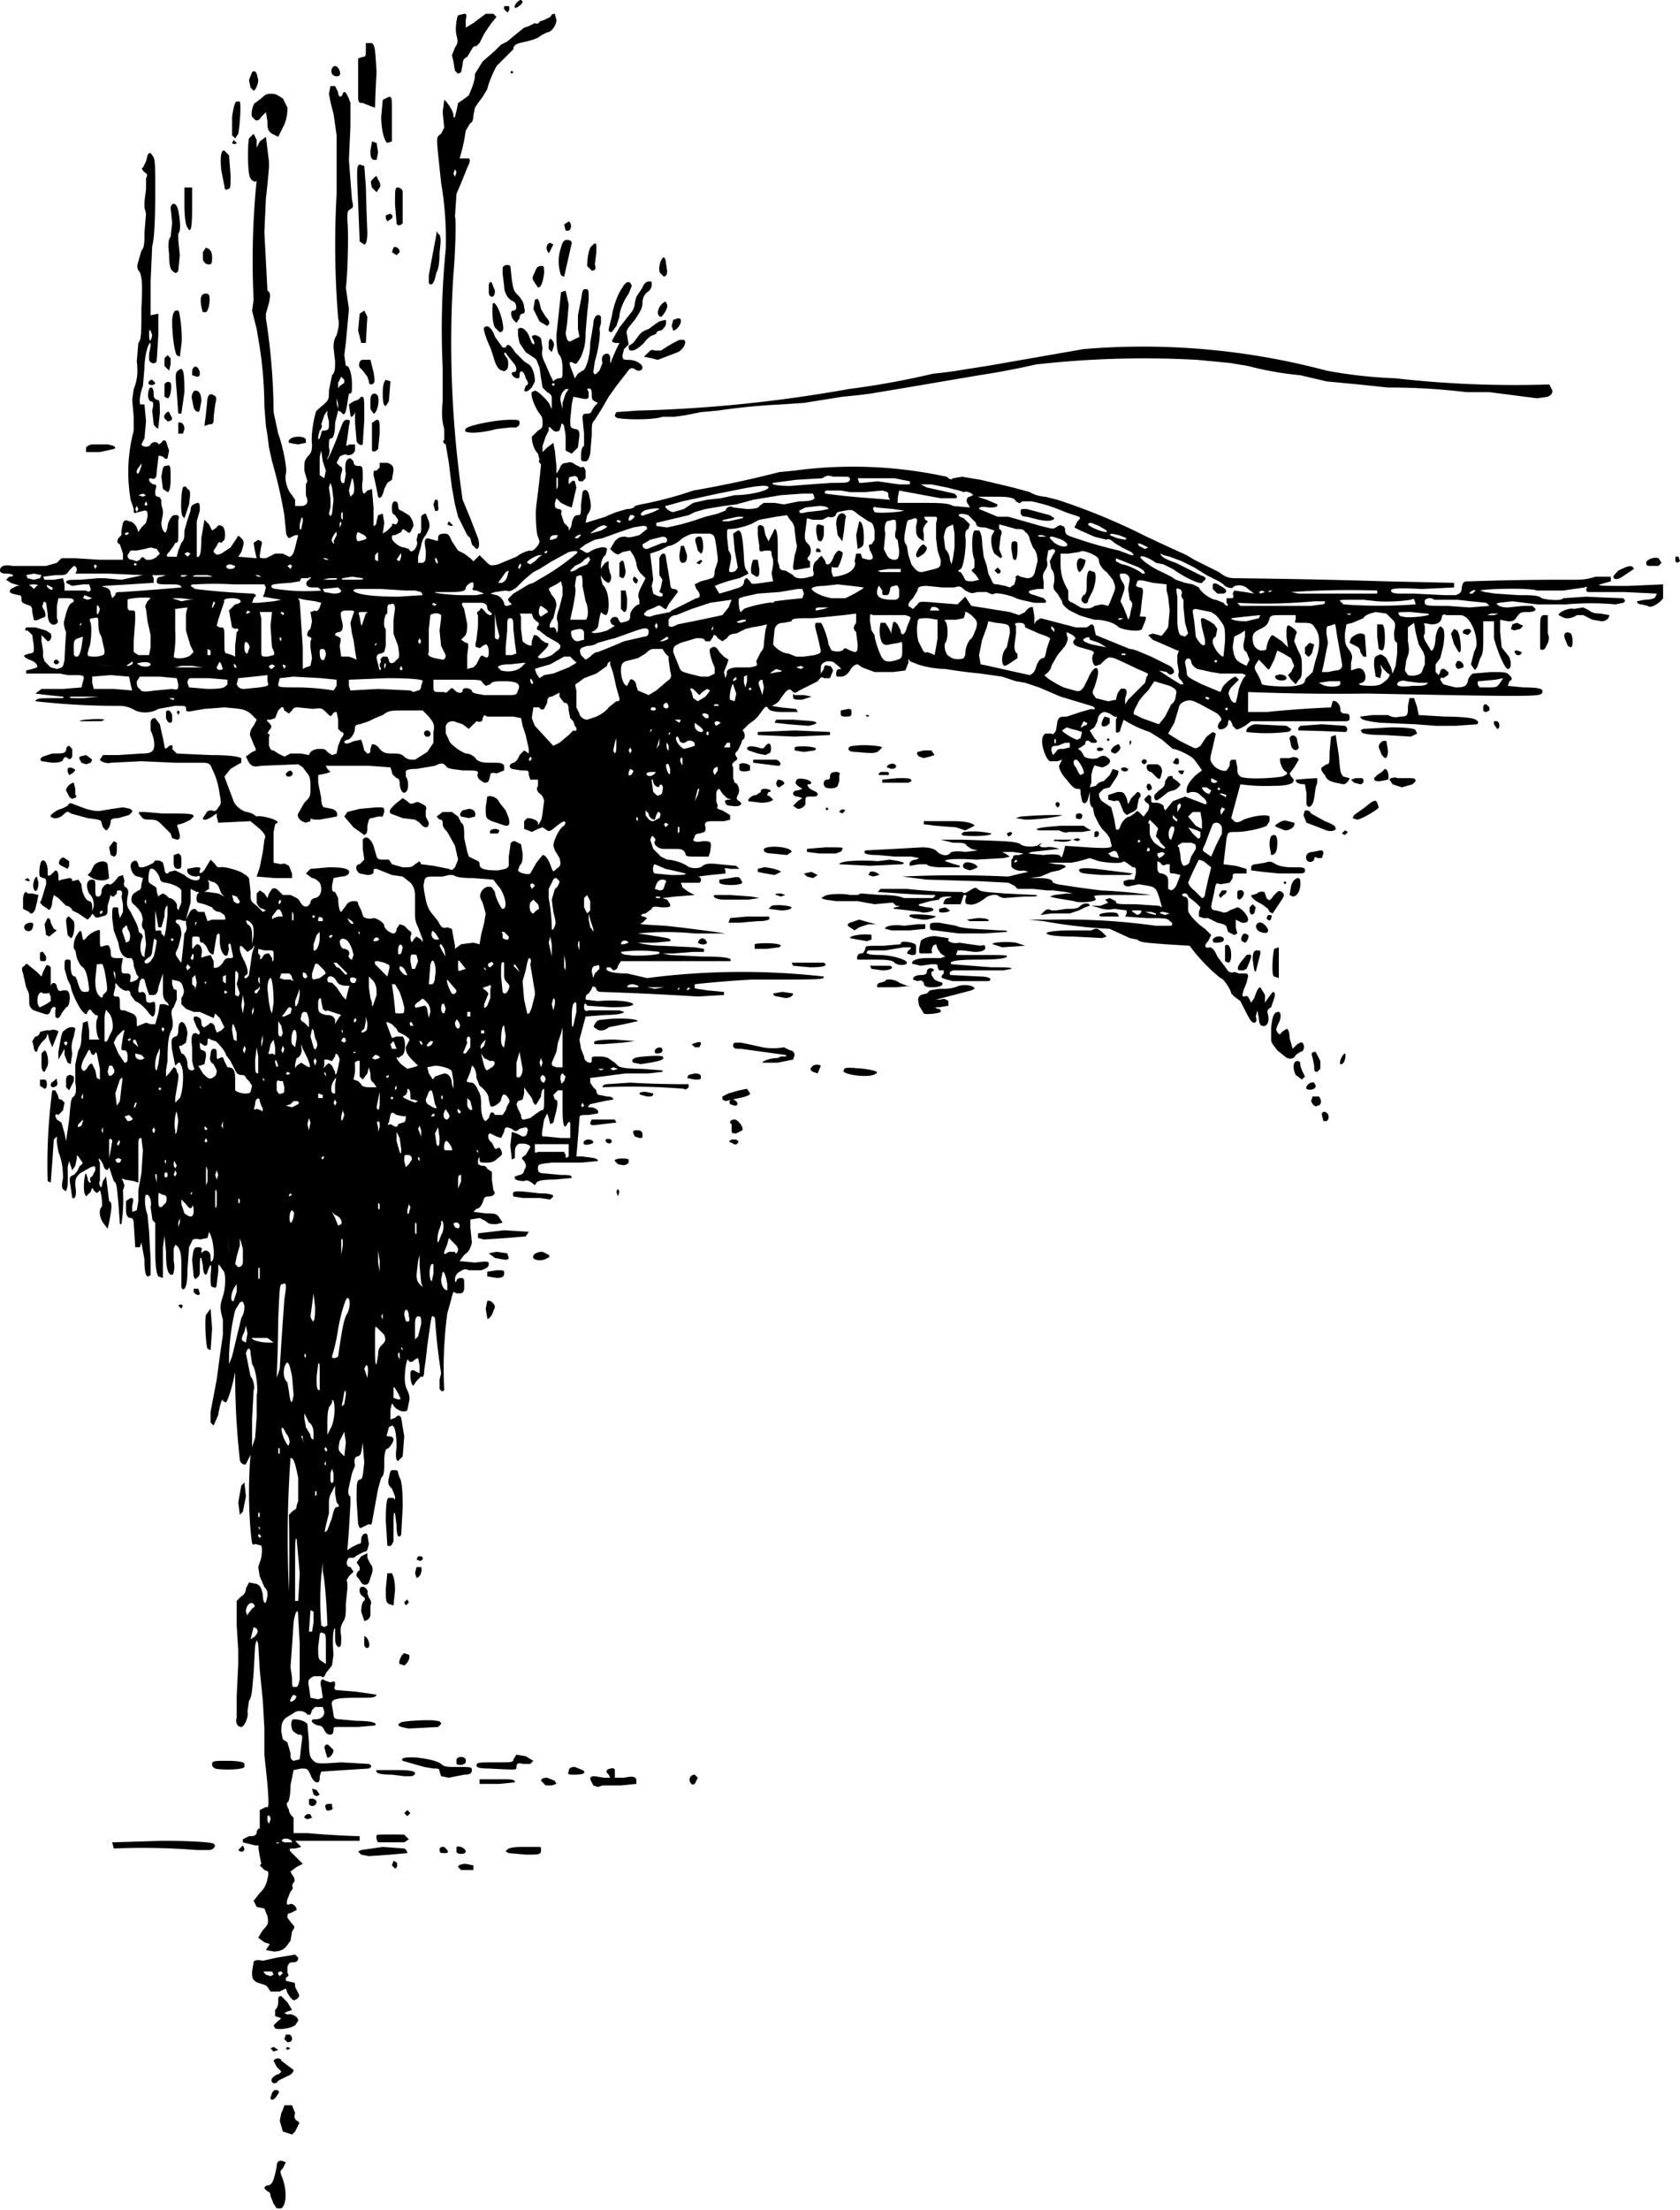 <?xml version="1.0" encoding="utf-8"?>
<svg xmlns="http://www.w3.org/2000/svg" version="1.1" viewBox="0 0 1093 1437">
	<title>Sketch of a small arch stone bridge over a river, with two large tree trunks and one smaller tree behind the bridge on the left bank.</title>
	<path d="m180 1436-2-3-2-5c0-2-1-3-2-3l-2-2c0-1 1-2 3-2 2-1 3-2 5-12 0-3 1-4 3-4l3 1-2 4c-2 2-2 2 0 7 3 9 2 17-1 19h-3zm4-50-2-7 1-5 1-2 1-3h5l2 5c-1 3 0 4 1 5 2 1 2 1 1 3l-2 4-2 2-6-2zm-8-22 1-3c1-2 2-2 3-2 2 1 2 1 0 4s-4 3-4 1zm1-10c-1-2 0-3 3-5 2 0 3-2 3-2l-3-3-2-4c1-2 5-2 5 0l4 3 4 3c0 1-1 3-4 4l-6 3c-1 2-3 2-4 1zm-1-22 2-1 3 2-3 1-2-2zm10 0 1-1 2 1-2 1-1-1zm-1-6 1-3h2c1 0 2 1 2 3 0 1-1 2-3 2l-2-2zm-6-7-1-2 3-3c2-1 2-2 1-2l-3-1v-4c2-2 2-4 2-6s0-3 2-3l4 4 3 5-3 1-2 1 2 1c2-1 7 1 7 4l-2 3c-3 2-10 3-13 2zm10-20-2-3-1-3-4 2h-6l-2-3-1-1-6-2c-3-2-3-3-3-7l1-6c0-1 2-2 6-1l9-2 12-2 2 2c0 2-1 3-3 3s-3 0-4 3v4c1 1 1 2-1 3v2l4 1c2 0 2 1 2 3l2 4c1 2 1 2-1 4-2 1-2 1-4-1zm-11-15-1-2h-4c-2 0-2 0 0 2l3 1 2-1zm6-1-1-1c-2 0-3 1-1 3l2-2zm-11-15 2-3c1-1 0-1-3-2l-4-3 3-5c3-3 4-4 3-9l-2-5-5-1-2-4 4-5c3-3 4-5 5-9 1-5 1-5-2-6l-3-3 1-1-1-5-1-6c1-1 0-1-2-1l-8-2v-2l4-2c3 0 4 0 5-2 0-2 1-3 2-3v-12l4-2c2 1 2-1 1-15l-2-19v-17l-1-18-2-20-1-17c-1-3-1-3-2 1l-1 18c-1 11-1 15-3 18l-1 7c1 3-2 10-4 10-3 0-4-4-3-6v-14l1-21v-9l-1-16v-16l3-3c2-1 3-3 3-5l2-4 5 1c2 1 3 2 4 7 0 4 1 6 2 5l1-4c0-3 0-4-2-6l-3-7-1-6 1-3c1-2 2-8 1-11l-4-1c-2 1-2 1-3-9a301 301 0 0 1 0-49l-2 4c-1 2-1 3-3 2 0 0-2-1-2-3a506 506 0 0 1-3-57c-2 11-5 19-6 20l-2-1c0-3-2 2-3 9l-3 7-2-2v-7l4-21 2-15 2-14v-10c-2-7-2-9 0-15s2-16 0-17l-2-3c-1-1-1-1-1 4l-1 8c0 2-1 3-2 2-2 0-2-1-2-8 1-8 0-8-2-2-1 4-3 1-3-4l-1-5c-1-1-1 2-1 8 0 2 0 4-2 5-1 1-1 1-2-1l-1-11c1-7 1-8 4-8 2 0 3 1 2 2 0 2 0 2 1 1 2-2 5 0 5 3s0 4 1 3c2-2 1-12-1-17l-1-2-1 4-5 1c-3-1-5 0-5 1l-2 4-1 14c0 9-1 12-2 13s-2 0-2-2v-13c0-9-1-10-2-12-2-2-2-2-3 1v8c1 4 0 9-1 9-3 0-4-5-4-15l-1-11v1l-1 7v20l-3-1c-1-2-2-5-2-18v-17s-2-1-2-3l-1-7c1-4-1-9-3-8-1 1-1 8 1 13l1 11 1 18v10c-3 3-4-1-4-10l-2-11c-1-2-1-2 0 0l-1 3h-3l-1-16c0-2-1-3-2-3-2 0-3-2-3-5v-6l3-2c2 0 2 1 1 5v4l3-1 1-6v-7l2-11 1-15-1-8c-2 0-2 1-2 6v23l-3-1-6-1c-2-1-2-1-1 1l1 3-1 3a105 105 0 0 1-1 22h-1l-1-14c-1-10-1-13-3-14l-2-6-1-3c-1 3-3 2-4-2-2-4-4-5-2-1v12c-1 1 0 4 1 4l1-4 2-3 1 8 1 8c2 1 2 3 0 14l-1 4-3-4c-2-3-3-8-1-10 1-1 0-9-1-11l-1 1c-1 1-1 1-3-1-1-2-1-2-2 1l-3 3-1-2c-1-4 0-13 1-13l1 3c0 2 1 3 2 3v-1c-1-1 0-3 1-3l2-4c0-3 0-3-3-2l-7 4c-3 3-3 4-3 8 1 6 0 9-2 8l-1-7c-1-6-1-7 2-8l2-2 2-4c2-1 2-2 1-3l-2-3c-1-1-1-1-1 1l-1 5-2 3-2-6-1 4a219 219 0 0 1 0 12c-1 4-1 4-2 3-2-1-2-3-1-8 0-7-1-12-3-17l-1-6v-4l-2 2-1 15-1 13-2-1a369 369 0 0 1 3-59h2l2 4c0 2 1 2 2 2l2 2-1 5-3 3c-2-1-2 0-2 1l1 2 3 2 2 7 1 5 2-14c1-11 1-14 3-15 1-1 2-3 1-9v-12l2-9c2-3 2-7 2-10l1-8 3-1 1 6v6h4c3 0 3 0 2-1-1-2-2-8-1-12 1-2 1-3-1-3l-2-2c-1-2-2-2-3 0s-1 2-3 0c-3-3-8-14-8-17l-2-4-2-7c0-6 0-6 2-6s2 0 2 4c0 5 1 7 3 7l1 2c2 7 3 8 5 8s3 0 3-2c-1-8-2-12-4-14-2-1-3-4-4-6l-1-5c-2-1-1-7 1-10s2-3 3-2c1 6 1 6 3 4 2-3 8-6 9-5v6c0 5 0 5 3 4s3 0 4 3c0 4 0 5 4 5h4l-1 5c0 5 0 5 3 5s3 1 3 3c-1 3 0 3 2 2 3-1 4-3 2-4l-2-6c0-3-1-5-2-5h-2c-3-1-5-3-6-10l-3-8-1-8c0-7 0-7 2-7s2 0 2 3l1 4 2-4v-5l-1-5c1-3 0-4-1-4-2 0-2 0-2 2l-2 2h-1l-1-1-2 7c0 6 0 6-4 7-3 1-4 1-5-1-1-1-1-1-2 1l-2 2-3-2-3-2-4-2c0-1-2-3-4-3l-5-5-3-2-1 4c0 4-2 7-3 5l-3-2-2-2 1-2 3-10c0-3 0-4-2-4l-2-1c-1-2 0-9 1-10 2-2 4 2 4 6v3c1 1 2 0 3-1l2-2c1 0 2 1 2 4s0 3 2 2l5-1c2 0 2 1 2 2s0 2 0 0l4-1 2 3c0 4 2 10 5 11 1 0 2 1 2 4s0 3 1-1c0-4-1-6-3-8-2-4-2-8 1-9 3 0 3 0 3 5s0 6 2 6c1 0 2-1 2-3 0-3 3-6 5-5 1 1 4-2 6-5l3-1 1 4c-1 2 0 4 1 4 1 1 2 2 1 6-1 6 0 7 2 10l3 6 1 2 1 3c0 2 1 3 2 3l1 2c-2 4-2 9-1 11 0 2 3 3 2 1l1-7-1-9c-2-2-2-4-1-7l-1-4-2-3-3-3c-2-1-2-5 0-7l3-2c1 0 2-1 2-4l1-4-3-1c-3 0-5-4-5-7 0-2 2-4 4-3l1 2c0 2 1 2 3 2l3-1 2-1 2-1c0-2 4-2 6 0l1 4c0 3 2 4 3 2l4-1 6 3c3 3 9 5 10 2 0-1 0-2-2-1-4 0-7-2-6-5l5-1c3 0 4 0 3 2-1 3 2 2 4-2l3-5 3 3c1 2 2 2 3 2 3-1 15 3 15 4l2 1 2 2 1 9c0 6 0 6 4 9l4 4 2-1-2-1c-1 0-3-1-4-4v-6l2-2 3 2 2 3 1-3 2-3c2-1 3 0 5 2l2 2h5c2 1 5 2 6 4 2 4 5 5 7 1 0-2 2-3 3-3 4-1 5-6 3-10-1-1-3-3-5-3l-4-3 3-3 12-1c10 0 14 1 13 4-1 1-2 2-5 2l-5 1-1 5c0 3 0 4 2 4l2 4c0 5 1 9 2 9l3-4c1-2 3-3 5-3s3 0 3 2l2 4 1 3c0 2 4 3 7 2 2 0 7 3 7 5s4 5 6 5c1 0 2-1 2-3l2-3 3 1 3 3c2 1 2 2 1 4 0 3 1 5 2 2l2-2 3 2c1 2 1 2 1 0l-3-8c-2-4-2-6-2-9v-12c0-3-1-6-3-8l-5-4-7-1-5-2-5-2c-2 0-2 0-2 2 0 1-1 2-4 2l-5-1c-3-2-3-6 0-6l3-3-1-7v-6c2-3 5-1 7 4l2 7c1 2 2 2 4 2h4l2 3 7 2c5 0 6 0 8-2l3-2 1 2 8 1 10 2c2 1 2 1 4-1l2-5-2-9-5-9c-1-1-3-3-3-5s0-3-2-3l-2-2 4-3h6l4 3 2 4c2 1 2 4 2 10l2 9 1 3 4 2c2 1 3 1 3 3 0 3 3 4 12 4 5-1 6-1 7-3v-6l1-7c0-2 1-3 3-3l4 2 1 6c0 4 0 6-2 8l-1 3c1 2 7 3 8 2l4-7 4-5c2 0 4 3 6 9 1 2 1 2 3 0 3-2 3-3 2-7l-3-5-1-3c0-3 4-12 7-13l1-2-1-1-2 1-4 3c-2 2-4 3-5 2l-3-2-3 1-4 2-5-2v-5l2-2c4 0 7 2 7 3 0 2 0 2 1 0 2-2 2-8 3-14 0-1-1-4-3-5-2-2-2-3-1-5v-4h-5l-1-3c0-3 0-3-5-3l-6-1c-2-1-2-3 1-4 1 0 3-2 4-5l3-3 3 2v-3l-2-9-2-6-1-5-5-1h-17l-2-1-1 2c0 2-1 3-4 2l-2 2-3 3-4-3-6-2c-3 0-4 1-5 3v5l2 4c0 2 6 7 11 9 3 0 6 2 7 4 3 2 5 2 10 2s7 0 8 2v3l-5 2c-3-1-4 0-4 1-1 4-1 5-4 5l-3-2c-1-1-2-3-1-4 0-2-1-2-10-2-7-1-10-1-11-3-2-2-3-2-7 0l-12 2c-6 0-7 1-7 2v3c2 2 2 9 0 10-2 2-4-2-4-6 0-2-1-3-2-3-1-1-3-2-3-4l-1-3-14-1h-28l1 2 2 2-3 1-5 1v5l2 10c0 4 1 6 2 6l5 1c3 1 4 3 3 5l-11 2h-4c-2-1-2-1-2 1l-3 1c-4-1-6-4-5-6l4-7c4-4 4-4 4-11 0-5-1-7-2-8l-3-4-3-2-24 1c-6 1-6 0-8-2l-2-4 4-3c3-1 3-1 1-5l-2-5c-1-1 0-5 2-7l2-4-4-4c-4-3-6-3-17-4l-13 1-6 1c-5 1-6 1-6-1s0-2-7-2l-11 2a17 17 0 0 1-15 1c-3-2-7-3-10-3a481 481 0 0 1-55-3c1-2 2-2 14-2 4 0 5 0 4-1l-10-1-8-1 4-3h14l12-1 1-4c1-3 1-4-4-4h-6l-5-1H17v-2l4-1 3-1c1-1-1-4-5-5-2-1-4-2-3-3l3-1c2 0 3-1 3-2v-3l-1-7-3-3c-2 0-2 0-1-2h6l7 2 3 2c1 2 0 5-2 5l-2-2-2-2v4l1 6v4l1 3 2 2 2 2 4 1c4-1 4-1 5-6a531 531 0 0 1 1-18c-1-2-2-6-1-8 1-5 3-11 5-11l1-1c0-2-2-2-5-2h-5l-1 5v8c1 2 1 3-1 4-3 1-5-2-5-7l-1-7c-1-1-2-1-2 1-1 1 0 3 1 4 1 4 1 4-2 5-2 1-4 2-5 1l-1-5c0-4-1-4-4-5-2-1-3-1-3-3s0-3-2-3l-4-1c-2-1-2-1-1-3l4-2c3 0 2 0-4-2l-3-2 2-2c4 0 3-2-2-2-3 0-4-1-4-2 0-3 3-4 8-3h22l7-2 3-3h9l16 1h15v-4l-2-6c-2-1-2-2-1-4l2-2v-3l1-5c1-2 2-2 4-1 2 0 4 2 5 4l1 3 2-3 3-3 1-4c0-3 0-4-2-4l-4 1c-3 1-3 1-3-2l-2-6a105 105 0 0 1 2-45v-9l-1-11 1-7c2-5 3-10 2-18l1-12c2-2 2-7 2-23 1-17 0-20-1-23-2-2-2-4-1-7l2-7c2-2 2-6 2-12l1-12-1-4v-4l1-8v-7c1-2 1-3-1-4-2-2-2-3-1-3l2-4 1-4c1-2 2-2 3 0 2 2 2 5 2 24 0 23-1 32-2 35l-1 23v22l5-1v14l-1 16c0 3-4 3-5 0v-4l1-5v-2c-2 0-4 10-4 16l-1 12c-2 5-3 13-1 12h2l1 11-1 11-2 4c1 2 5 2 6 0s5-2 5 0l2-1c1-2 2-2 3-1l2 6-1 5c-1 1-2 0-3-1-3-1-3-1-3 1l-1 8c0 5-1 6-4 5-2 0-1 3 2 4 2 0 2 1 1 4 0 3 0 4 2 4 2 1 2 2 2 5l1 4v2l-1 6c0 4 2 7 3 6l1-3c0-3 2-7 4-8h2c1 0 2 1 1 3v9c0 5 0 6-2 6l-1 2-3 4c-1 1-2 2-1 3h6l1-4 2-5c2-2 2-4 2-8l2-7 2-6c0-1 0-3 2-4 4-2 4-1 4 4l-2 7v23c2 1 3-2 3-12l2-12 3 3 2 4 3-2c0-1 2-2 3-1 2 0 3 5 2 9l-2 2c-2-1-2 0-3 2l-2 3v1c2 2 2 2 5 1l6-4 4-6c1-2 1-2 3 0s2 3 0 9l-2 3 12 1-1-4-1-6 3-2c2 1 3 1 2 4l-1 6c0 2 0 2 4 2l6-3h5l4 2c2 0 3-2 4-6l2-8h-2l-4 2c-1-1-2-2-2-5l-1-10a320 320 0 0 0-8-35l-2-9-1-8-1-6-1-13a262 262 0 0 0-3-38l-2-12-3-12 1-7a524 524 0 0 1 2-78c0 2-3 1-4-1-2-2-2-22-1-26l3-3 2 4v5l2-4 4-3 1 8 1 8v4l-1 11-1 9-1 22 2 38c2 1 2 3 1 8l-2 7v3a409 409 0 0 1 5 61l3 14c3 8 6 23 5 26-1 4 1 11 4 14l2 3v4h5c3-1 3-2 3-4l-1-3v-7l1-2-2-7c0-6 0-6 2-9 2-2 3-3 3-8-1-7 2-21 3-22 8-7 8-6 8-13l2-10c2-2 2-4 2-9l-1-9c0-2 0-5 2-8 1-4 2-7 1-11a593 593 0 0 1-1-81V88l-2-14a130 130 0 0 1-3-13l1-5h3l2 4c0 3 2 4 3 1s3 0 5 6v15l-1 22 2 26c1 4 1 5-1 6s-2 2-2 7c1 11 0 38-1 44l1 7 1 7-1 11-1 11-1 8 1 7c2-1 4 5 4 12 0 5 0 6-2 6l-1 6c-1 7-2 9-4 6l-2-1-2 8c0 7-1 9-2 10-2 0-2 1-2 6 1 3 0 5-1 7v1l2-4 3-7 3-8c2-5 2-6 4-7 3 0 3 0 2 4l-1 8c-1 5-1 6 1 4h4v4c-1 2-2 3-5 3-1-1-4 0-5 1l-2 4 2 2c2 1 2 2 1 5-1 4 0 7 2 6l1-6c-1-6 0-10 3-10l2 2c0 2 1 3 3 3 3 0 3 0 3 9-1 6 0 9 1 9l2-2 3-1 1 12v12c1 0 2-1 2-3l1-4 3-1 1 6-1 7 3-2 3-3c0-1 0-2 2-1 1 0 2-1 2-3l-2-3c-2-1-2-2-2-5s1-4 2-4 2 1 2 3 1 3 2 3l5 3c2 2 3 5 3 7l-2 4c-1 1-2 0-3-1l-2-1-1 2-4 2c-2 0-2 0-2 2s5 6 8 6l3 1c1 2 2 2 4 0 1-2 2-3 1-6l1-4c2 0 2-1 2-5v-6c1-2 3-2 3-2l2 5c1 4 0 5-2 9-2 2-3 6-3 7l-2 7v4h3c2-1 2-2 2-8-1-6-1-7 1-8l4 1c3 1 3 1 3-1s1-3 4-3c2 0 3 0 5 5l4 6 4 2 4 3 2 2 2-2 2-2 4 4c3 3 3 3 8 2l12-5c4-3 8-4 9-4 2 1 6-4 6-6l-1-3c-1-1-2-15-1-21a718 718 0 0 0 3-26c-1-1-2-2-1-3l-1-4c-3-3-4-8-4-11l4-4c2-1 3-2 3-4 0-3 0-5-2-7-3-4-6-12-5-14l2-1c2 0 10 8 10 10l1 2v-7c0-2-1-3-3-4l-3-3-1-6-1-7-2-5-1-1-6-4-4-6-1-5v-4c2-2 5 0 7 4l2 5c2 2 2 0 1-2l-1-2c1-2 4-1 6 1l1 7c-1 3 0 6 2 10l3 7 2 4 1-1 2-1c3 0 3 0 3-6 0-5-1-8-2-9s-2-4-2-13l3-28 3-1 2 9-1 12-1 7c1 4 1 5 3 5l4-2 2-1-1-5v-9l2-10c1-6 1-7 3-7s2 1 2 7l-1 9-1 12c0 8-1 11-3 16-3 5-3 5-5 4s-3-1-2 2l3 8 2-3 3-2c2 0 5-9 5-18l2-12c0-5 3-8 5-5v4l-1 4c1 3-1 15-3 21l-1 7c1 2 1 2 4-1l2-5c-1-3 0-6 3-6 1 0 2 1 2 3 0 4 0 4 1 1l3-7 2-4h-3l-2-1 1-2 4-7 7-9c2-2 3-5 3-7l1-4 4-6c1-3 3-4 4-4 2 0 2 0 2 2s-1 4-3 5c-2 2-3 4-3 7s-1 5-5 11c-5 6-6 7-5 10l1 6-3 3-1 4c0 3 1 3 4 3 5 0 9 3 9 5s-3 3-5 1c-2-1-3-1-5 2l-7 9-5 7-4 7-5 8c-2 2-2 3-2 10l-1 12c-1 4-2 5-3 5-2 0-3 0-3-2 0-3 0-7 2-8v-8l-1-10c0-3 1-3 3-3s3-1 3-2l2-3 2-2-2-1c-2-1-2-2-2-5s-1-4-3-3l1 2v3c0 1-1 2-5 1l-5-1-1 5-1 10c0 5 0 5 3 6 2 0 3 1 3 4l-1 8-4 4-4-2v-10l-1-6c-1-2-2-2-2 0l-1 3c-2 1-3 1-5-1s-2-2-2 1l-2 4-2 6v4l3-3 4-3 1 5 1 10v5l2-3c1-3 2-4 5-4 2-1 4 0 5 1l4 2c2-1 2 0 3 2v5l-2 2c-2 0-3 0-3-2-1-1-1-2-4-1-2 0-2 1-2 3s0 2 1 1 2-2 3-1l1 4-3 13-3-1-4-2-2-2-1-1-1 3c0 3 0 3 2 4 2 0 3 1 2 3l2 6 3 3v2s2-2 2-5c1-4 2-5 4-5s2-1 2-7l1-8c1-2 3-2 4 1 2 8 2 10-1 14l-1 5 13-4 2-1 5-2 7-2c3 0 5-1 5-2l4-1a244 244 0 0 0 34-9 721 721 0 0 0 56-12l10-1a286 286 0 0 1 94 3l5 1c2 2 3 2 4 1l6-1 12 2 21 5 11 3c3 2 8 3 10 3l8 2a410 410 0 0 1 58 24l15 7 11 5 5 3 16 8c4 3 6 4 11 4a4831 4831 0 0 1 97 2l45 1v3l-21 1c-18-1-20 0-20 1s1 2 6 2h9l20 1h7c3-1 4-2 4-5 1-4 1-4 6-4a1674 1674 0 0 1 66-1c5 0 9 0 15-2h10v3l-7 2c-3 1 4 1 18 1l23-1v9c-2 3-8 7-10 5l-4-1c-2 0-3-1-3-2l5-1c4 0 7-1 7-2l1-2-21-1h-23c-2 0-2-1-2-2 1-1 0-2-1-1l-14 2h-17c-6-2-35-1-37 0l3 1 7 1 15 1c8 0 13 0 15 2 3 1 13 2 14 0l15-1a1459 1459 0 0 0 24 1c1 1 2 2 0 3l-5 1a178 178 0 0 0-32 0h-19l-16-2c-9 1-11 1-10 2s3 2 7 2l10-1h6l2 2c0 1-1 2-5 2s-5 0-7 3-3 3-6 3l-5-1v8l1 10 4 5c2 2 3 9 0 9-2 0-7-12-9-20v-11h-7v10c0 8 0 11-2 14l-2 6c-1 1-1 2-2 1l-2-3 2-8c2-4 2-5 1-11-2-8-6-13-10-13h-9c-2-1-3 0-3 2-1 3-3 4-7 4-5-1-5-1-4 1v5c-1 1-1 3 1 6l3 5c1 1 3-3 3-9 1-5 3-8 4-6 2 1 2 5 1 12l-2 8-3 4v5l2 2 1-2c0-2 2-3 4-1 1 1 2 1 1 3l-3 2c-1-1-2 0-2 1l2 3 8 2c6 0 7-1 8-4 0-2 2-4 3-5l12-1c9 0 10 0 12 2s2 3 0 4l-1 3 10 1c11 0 14 1 12 4-2 2-11 2-113 0a1500 1500 0 0 1-78-1v13h12a691 691 0 0 1 42-3l1-4c2-1 5 2 5 5 0 2 1 3 3 3 3 0 3 1 3 3 0 1 0 2-3 2h-61l-4 3c-2 1-5 3-6 2l-2-2c-1-4-3-5-3-2s-4 5-6 4c-1-1-1-3 1-5 1-1 1-2-2-5l-11-6c-6-3-7-3-10-2s-4 3-4 4l-3 10-4 7 3 2 5 3 6 3c4 2 4 2 7 0l4-6 4-3 2 1-2 9c-2 8-2 8 0 11s7 5 9 4l2-3c0-2 0-4 2-4h2l1 5c0 4 0 4 2 6 4 2 21 1 27 0 3-1 4-2 3-3-3-1-5-8-4-9h6c2-1 5-1 6 1l-3 5-3 4 1 2c2 2 2 2 1 4-2 1-4 2-13 2a117 117 0 0 1-21-1l-6 22 2 2c1 1 3 1 6-1 5-2 15-4 17-2v3l-2 3c-4 2-14 4-20 4-5 0-5 0-6 4l-2 17 8 1 7 2v3h-6c-3 0-3 0-3 3l-2 3-6 1c-3-1-3-1-4 5l-2 9c0 2 1 3 3 3l4 1c1 1 4 0 5-1l5-2c2 0 7 5 7 8 0 2-3 3-6 1l-2-1v5l1 4-2 1-4-2-1-3c0-1-1-2-6-3l-6-3h-3l-3-1v-3l1-3-3-3-5-4c0-2-3-3-4-1l1 1c2 0 3 1 3 4v5c0 2 5 8 11 12l4 4-2 4c-3 3-2 5 1 4 1 0 3 1 5 6l6 8c1 2 3 3 5 2l3 1h3c2 0 3 0 3 2l-1 4-2 5c-1 4-1 4 1 4 1-1 2 0 3 2l1 2 2-3c2-6 3-7 4-7l3 5v5l2-3 3-4c1 0 2 1 1 4l-2 6c-2 1-3 2-2 5 1 5-1 8-4 7-1 0-2-2-2-5l-1-5-1 4c1 3 0 4-1 4-2 0-3-2-9-14l-4-3-2-2c0-2-5-10-7-10a114 114 0 0 1-20-21l-16-1c-12-1-16-1-18-3l-5-1-13-6a331 331 0 0 1-43-5l-10-1h16a425 425 0 0 1 67 4h10c1-1 1-2-1-3-1-2-4-2-15-2l-14-1 1-2v-2l-8-1c-5 1-8 0-11-1l-4-1h6l5-2-1-1-1-1 3-1 4 2c0 2 1 2 13 2l15 1 2 1-2-7c-2-6-3-6-7-7l-6-1-5 1c-3 1-4 0-5-1v-2l3-1h4l1-4c0-4 0-4-2-4l-4-3-2-1c-1 2-11 1-16 0l-6-2-7 2-5 1h-15l5 1c5 0 7 1 6 2l-4 2-5 1-7 3-7 1h6c6 0 9 1 9 3l3 1 13 2 15 2a342 342 0 0 1 33 3h-19c-13 0-19 0-18 1l1 2c-2 2-13 2-14 1l-6-1-6-1-4-1 3-1 8-1h4l-5-1-8-1h-4l-9-1h-10l-2-2-4-2-19-1-34-1-16-2a716 716 0 0 1 69 0l8-2 5-1-3-1c-3 1-8-1-8-3v-4l1-1c0-2 1-2 4-2l3-1-7-1c-7 0-8 0-5 1l3 2-4 1-18 1c-15-1-21 0-20 1l6 2c4 1 4 1 3 2h-11c-6 0-10-1-10-2h-5l-6 1c-1-2 1-4 4-4l2-1-5-1h-11l-11-1c-7 0-10-1-8-3l19-1 18-1c5 0 8 1 10 3s6 3 8 1c0-1 4-2 10-1l8-1-4-1-3-2c-1-2-3-2-9-2l-8-2h14c28 1 35 1 38 3 2 2 11 2 12 0l2-1-1 1c-1 1-1 1 1 2h3c1-1 9 1 8 1l-18 2-2 1 10 1c8-1 11 0 11 1 1 1 1 0 2-3l1-4 15 1c15 1 16 0 15-2l-1-4-2-3-3-3-2-3-3-6-1-5c-1 0-2-2-2-5v-5l-1 4c-1 4-3 4-4 2l-1-5c0-3 0-3-2-3s-4-2-7-6c-3-3-5-7-5-9l2-4-3 1h-5c-2-1-5-8-5-13 0-3 1-4 2-5h4c1 1 2 0 3-2l1-6c1-3 2-3 6-3l9-3 7-2c3 1 3-1 0-2l-20-6-14-6-9-3-6-1-9-3-14-2a332 332 0 0 1-23-3 62 62 0 0 1-18-3l-5-2c-1-2-1-2-1 1l-2 5-8 1h-12l-8-3-3-2c-2 0-4 2-5 4-2 3-4 4-6 4-3 0-3 0-3-2s1-3 2-3c2 1 1-1-2-3-2-2-3-2-6-2-3 1-4 2-4 5v3l2-3c0-2 1-3 3-2 2 0 2 1 3 3l-2 5h-4c-1-1-2-1-4 2l-6 3-6 3c-3 2-3 2-5 0-1-1-2-1-4 1l-3 4c-1 2-3 4-6 5l6 1 10 1 1 2h-9c-7 0-9-1-10-2-1-2-2-2-4 1l-3 4-2 2-4 3-4 4c-1 0-1 0 0 0 2 1 2 6 0 6l-1 3-2 4c-2 2-2 2-1 4 1 1 1 2-1 3-2 2-2 2-1 4v7l1 3c2 0 4 5 2 8-1 2-1 3 1 4 3 2 0 4-5 3-3 0-4-1-4-2-1-1 0-2 2-2s2 0-1-1l-3-3-2-3c-1 0-2 1-2 4v4l1 3c-1 2 0 2 3 3l5 3v3l-4 1h-8c-4 0-5 1-4 4 0 3 0 3-4 4-2 0-3 1-3 2l-1 2c0 1 2 2 6 1 6 0 6 0 5 7l-1 3h-7c-7 0-8 0-8-2-1-2-2-3-6-3h-8c-4 0-7-3-6-5 1-1 0-2-1-3s-1 0-2 2l2 6 3 3 2 2 4 2c4 0 10 2 13 4 2 2 9 2 10 0 2-1 3-2 11-1l11 1 2 2h-6c-4-1-4 0-3 1v2l-10 1-8 1c2 0 3 3 1 4h-12l1 3 4 3 4 2-13 1-8 1 3 1 2 3c0 2 0 2-6 2-5-1-6 0-6 1l-4 3c-3 0-4 2-1 2l2 1-3 3c-3 1-2 1 15 2a972 972 0 0 1 39 5h-20a188 188 0 0 0-37 0l7 1c12 2 15 2 14 4l-10 1h-11s7 2 16 2l21 1 6 1v2h-7l-13 1h-7l5 1 21 1c15 0 20 1 18 3h-71l-2 3c0 2-2 3-3 3l-2-2h-2c-2 2 2 4 13 4l13 3a478 478 0 0 1 115-1c0 2 0 2-47 2a682 682 0 0 0-37 3v2c-1 1 3 1 8 2l11 1v2l-17 1a2116 2116 0 0 0-63-3c-2 0-3-1-3-2-1-2-3-2-3 0l-2 3c-2 1-2 2-2 4l8 1c10-1 22 0 23 2 0 1-4 2-14 2l-16-1c-1-2-2-2-2 1 0 2 1 3 3 2h20l3 1c0 1-5 2-12 2l-13 1-4 15 1 6 2 5c0 2 1 3 3 4 2 0 2 0 2-2s0-2 5-2c4 0 6 1 7 2l3 2 2 2c1 1 5 2 15 2l14 1v1l-9 1h-15l-23 3v3l2 3 2 2c0 2 1 3 2 3l5 1c3 0 4 1 4 2l-6 1-9 2c-2 2-2 2 0 2 3 0 6 2 5 4l-6 1c-5 0-6 0-6 2l-1 13-1 12h4c7 1 10 1 10 3l-11 1h-19c-9 1-9 1-9 4 0 2 1 3 4 3l11 1c5 0 7 0 7 2l-11 1c-9 0-11 1-12 2-1 2-1 2-3 0-2-1-3-2-5-1-4 0-7-1-6-3l3-1c1 0 3-1 3-3 2-3 1-4 0-6-2-2-2-2 1-4l3-5c0-2-5-3-8-2-1 1-2 2-2 5v4l-2 1-1-9 1-9 3 1 4 2c2 0 3-1 3-3 1-1 0-3-1-3l-4 1c-2 2-3 2-5 0l-3-1c-1 0-2 1-2 3l-2 4-3-1-4-2c-2 0-2 4 1 6l2 4h1c2-1 2-1 3 1s1 3-2 5c-3 3-5 3-8 3s-4 0-4-2 0-2-1 0v3l2 1c2 0 3 0 4 2l3 2v5l1 7c2 2 0 4-3 4s-3 1-4 4c-1 2-2 4-4 4l-2 2 8 1c6 0 7 0 9 3l2 3-4 1c-4 0-5 0-7-2l-4-2-6 1v5l1 10c-1 4-2 6-5 8l-3 4 10 1c8-1 9-1 9 1s-2 3-5 4h-8c-2-1-3-1-6 1-2 1-3 3-3 5s0 2 1 1c0-1 1-2 3-2s2 1 2 5c0 3 0 4-2 5h-3l-2-1-1 3-1 4-2 7a276 276 0 0 0-2 50c-1 1-2 1-3-1v-6l1-4a381 381 0 0 1-4-36c-2-2-2-2-3 4l-2 14-1 9-1 7c0 4-1 5-2 4l-3 3-2 3c-1 0-2-3-2-7 0-2 0-3 2-3l2 1 2 1v-5l-1-5-2 1c-2 2-3 2-4 1-1-2-1-1-2 3-1 8-1 12 1 16 1 2 2 5 1 8l-1 5c-2 2-7 0-9-3-1-2-1-2-2 3v6l3-1c2-2 3-2 4 0l2 12-1 13-3 3c-1 0-2-2-1-9 0-8-1-14-3-14l-2 1-1 4c-1 2 0 2 1 2 2 0 3 1 3 2 0 2-3 6-4 6s-2 3-2 8c0 7 0 9-2 11l-2 7-4 22c0 1-1 2-2 1l-4 2c-2 1-2 1-3-2l-1-15c0-11 0-13 2-14 2 0 2-2 3-11a608 608 0 0 1-1-13c-1 7-1 8-3 9-2 0-3 2-2 6l-2 5-2 9c-1 4 0 6 1 6v5l-1 17-1 13 3-2 4-2c2 0 2-1 2-3 0-3 3-5 4-3l1 6c-1 4-1 5-3 5l-4 2-3 2h-3c-2 2-2 6 1 6l2 3-3 3c-1 2-2 2-1 4v4l-1 10c0 7 0 9-2 12-1 2-2 4-1 9 0 6 0 7-2 7-1-1-2-2-2-6v-6c-1-1-2 6-1 17l-1 7-4 5c-1 3-2 3-3 2h-5c-3 2-4 2-3 7l1 7 5 1 3-1-1-7c-1-3 0-5 1-5l2 1 3 1c3-1 3-1 3 2-1 2 0 3 1 3l12 1a398 398 0 0 1 14 2c-1 2-2 2-13 2-14 0-17 1-16 5l1 6c0 2 1 3 4 3l11 1c8 0 14 1 12 3l-11 1h-13c-3 0-3 0-3 2s-1 3-2 3c-2 0-3-1-4-3s-2-3-4-3c-4-1-6-4-2-4s6-2 6-5l-1-3h-5l-2 2-1 3h-2c-2-3-7-3-9-1l-5 3c-2 2-3 3-3 9l1 5 3 2 2 7c0 3 0 4 2 5l4-1 1-9c1-7 1-7-2-7l-3-2c-2-2-2-8 0-8 4 0 7 1 9 3l1 12c0 9 1 10 3 12s4 2 18 1l18 1c2 1 2 2 0 3l-16 1-15 1-1 3c0 3 0 4-2 4-1 0-3-2-4-5-2-4-2-4-6-4l-5 1-2 10c0 6-1 11-2 11-1 1 0 3 1 5 0 2 2 4 3 5v10h9a555 555 0 0 0 34 2v3h-42l2 2 2 2-4 1c-4 0-4 0-3 2l5 5 3 3-4 2-4 3 1 2c2 2 2 5 1 5l-1 2c1 2 0 3-1 4l-2 5c-1 4 0 4 2 3 2 0 4 2 4 4l-4 2c-2 0-2 1-2 3l3 4c2 2 2 2 0 5l-1 6-3 4c-2 2-4 3-8 3l-5-1zm9-70h-2v1l2-1zm8 0c0-2-4-3-6-2-1 1-1 1 1 2h5zm-14-15c0-2-1-3-2-2v3l1 2 1-3zm16-78 1-2-2-1-1 1-1 2c-1 2 1 2 3 0zm3-13v-23l-1-18c0-6-2-3-3 4a2333 2333 0 0 1-2 29l1 7c0 6 0 6 2 6s2-1 3-5zm-19-7v2-2zm36-13c0-9 0-10-2-10-1-1-2 0-2 1l-1 8c0 6 0 8 2 9l3 2v-10zm-45-13-2-1-2 8 3-2c2-3 2-3 1-5zm37-4v-7l-2-1-1 14h2l1-6zm9 2c0-1-1-27-3-35v-6l-1 9a198 198 0 0 0 0 32l2 1 2-1zm-52-7 3-4c2-1 2-2 1-3-2-2-5 1-5 5l1 3v-1zm27-15a1384 1384 0 0 0 0-50l3-3c1 0 2-1 2-3l1-3v-15c-2-10-3-13-5-13a743 743 0 0 0-1 87zm7-12-2-22c-1-2-1 2-1 18v22h2l1-18zm-25-24-1-1c-1-1-1 0-1 1l1 1 1-1zm46-12c1-5 2-7 3-7 2 0 2-1 0-3l-1-6v-5l-2 4c-2 3-2 6-2 8v6l-2 8c-1 5-1 5 1 3l3-8zm-47 6h-1l1 2v-2zm0-9c-1-1-1 0-1 1 0 2 0 2 1 1v-2zm37-14c-1-1-1 0-1 1 0 2 0 2 1 1v-2zm11-12-1-3-1 3v5c1 2 1 2 2 0v-5zm-5-8-1 2 1 1v-3zm13-12-1-7-3 6c-1 5-1 6 1 8l2 2 1-9zm-24 6v2-2zm-19-2c-1-1-1 0-1 1 0 2 0 3 1 2v-3zm31 1-1-2-1 1 1 2 1-1zm-47-8 1-14v-14c1-2 0-16-3-20l-1-7c0-4-2-4-3 0l3 15c2 2 3 8 2 9l-1 19v18l2-6zm20-3c-3-7-4-3-1 4 2 4 3 5 3 3 1-1 0-5-2-7zm11 4c0-2 0-3-1-2l2 5-1-3zm7-4c0-3-1-6-3-7l-2-4-1-2v3l1 6 3 5c0 2 1 3 2 3v-4zm12-5c2-6 2-13 1-16-1-1-1-1-1 1l-1 2c-1 0-2 4-2 10v9l3-6zm9-20c0-3 0-3-1-2l-1 6c-1 4-1 4 1 2l1-6zm-35-12c-2-10-3-11-5-6-1 5 0 8 2 10l1 6c1 8 2 9 3 2l-1-12zm69 11c-3-5-3-5-3-2v5l3 1c2 0 2 0 0-4zm-20-10c1-7 0-9-1-8l-1 2a625 625 0 0 1 2 6zm-31-2c0-6 0-9-1-7l-1 8c0 7 0 9 2 9v-10zm21 6v3-3zm-47-10a3532 3532 0 0 1 3-45l1-7c0-3 0-4-2-3-2 0-2 0-3 23a1069 1069 0 0 1-1 38l2-6zm47 1v2-2zm-78-9 6-25c2-3 2-6 2-8-1-3-1-3-3-2l-3 5a143 143 0 0 0-4 35l2-5zm95-1c0-4 1-5 3-7s2-3 1-6l-3-3-2-2c-1-1-1 0-1 8 0 13 0 17 1 16l1-6zm14-1c-1-1-1 0-1 2l1 2v-4zm-61 1c0-1-1-1-1 1l1 1v-2zm21 1 1-7c2-13 3-18 5-21 2-4 2-10 0-10-1 0-4 9-6 20a115 115 0 0 1-4 18c0 2 3 1 4 0zm42-5-1-1v1l1 1v-1zm-101-10-1-5-1 4c-2 4-2 5-1 6l2 1 1-6zm17 6-4-3h-10c-1 1 5 3 10 3h4zm96-12c0-4 0-5-2-5-1 0-2 1-2 5v10l2-2 2-8zm-44 0v3-3zm-25-11-1-9-2 15c2 6 3 3 3-6zm44 4-1 2 1 2v-4zm17 2c0-5-3-6-3-1l1 4c2 1 3 0 2-3zm-112-16v-5l-2 3c-2 4-2 9 0 8l2-6zm137-5c-1-6-2-8-3-8l-1 5c0 4 2 7 4 7v-4zm-17-1-1-11v-7l-1 4-1 9c0 1 0 4 2 6l2 2-1-3zm-105-9c-1-2-1 0-1 3s0 5 1 3v-6zm113 3v-6h-1c-2 1-2 11 0 11l1-5zm-35-8-1-7v8l1 6v-7zm-89 1v-9l-2-7v5l-2 7-1 5 2 2c1 0 3-1 3-3zm-9-5-1-13a477 477 0 0 0 1 13zm74-6c0-4 0-5-1-4v10l1-6zm73 4c0 2 2 1 2-2l-1-2-3-3-2-2-1 4-2 5c0 2 0 2 3 0h4zm-28-4v3-3zm-106-2v3-3zm125-5c2-2 2-10 0-9v2l-1 3c-1 2-2 8-1 9l1-2 1-3zm-16-7c-1-2-1-1-1 3 0 3 0 4 1 3v-6zm28 1c0-2-3-3-4-1l1 2c2 1 3 1 3-1zm-182-2v-3l-1 3v3l1-3zm105 1c1-2-1-5-4-6l-2-2 2 4 2 5 2-1zm-31-8-1-1c-2 1-2 7-1 8s3-6 2-7zm65-4zm-144 3v3-3zm14 0c0-3-1-4-1-2-1 1-2 1-4-2l-3-3v3l2 6c4 3 6 3 6-2zm141-2-1-2-1 4c0 2 0 3 1 2l1-4zm-126-10c-1-3-1-1-1 5 0 5 0 7 1 4v-9zm106 8c-1-1-1-1-1 1s0 3 1 2v-3zm60-1v3-3zm-199 0c1-4 0-5-2-5l-2-1c-1-1-1 1-1 3 0 5 0 6 2 6l3-3zm48-2c-1-1-1-1-1 1 0 1 0 2 1 1v-2zm34-3-1-1-1 1v1l2-1zm-65-1v-1l-1 1v1l1-1zm74-8v5-5zm-10 3v2-2zm111-3v-4c-2 0-2 1-2 5v4l2-5zm16 1v3-3zm-181-8c-1-4-1-3-1 4 0 6 0 7 1 3v-7zm-33 3c-1-1-1-1-1 1l1 4v-5zm40 0-1-3-1 3 1 3 1-3zm-33-1c-1-1-2-1-2 1s1 2 2 1v-2zm6 0-1-2-1 3 1 1 1-2zm-1-7c-1-2-1 0-1 2 1 2 1 2 2 0l-1-2zm152 1 2-3c0-2-1-3-3-3s-2 0-2 4l1 4 2-2zm-187-3-2-1-2 1 1 2h2l1-2zm29 0-1 1 1 2v-3zm82-2v4-4zm83 1c-1-1-1-1-1 1l1 1v-2zm-62-1h-1l-1 1 1 1 1-2zm159-4v-4h-22v3c0 3 0 3 2 2h17l1 2v2l2-1v-4zm-297-6c0-1-1-2-2-1v12l1-5 1-6zm188 5-1-7-2-4v6l2 7c1 2 1 1 1-2zm50 1h-1l1 2v-2zm-17 0c1-1-3-7-4-6s-2 6 0 6h4zm-216-5c0-1 0-2-1-1l-1 2 1 1 1-2zm207-10-2 4 1 7c1 2 2 2 2-4l-1-7zm-150 9-1-2-1 2 1 1 1-1zm236-6v-5c0-2-1-2-2 0-2 4-3 0-3-10v-12h-3l-3 3 1 3c2 0 2 2 1 7l-2 8-2 1-1-4-1-3-2 4c-2 12-2 11 1 11l10 1h6zm-97-1-1-3-1 2 2 5v-4zm-207-2-1 2 1 2v-4zm49-4-1-6c-1 0-2 9-1 12 0 3 0 3 1 1l1-7zm-15 6-1-2-1 2 1 2 1-2zm44-6-1 3 1 2v-5zm102 1c-2-2-2 0-1 3v3l1-3v-3zm-112 4-1-1c-1-1-1 0-1 1l1 1 1-1zm67-4-1-3-1 4 1 4 1-5zm-148-1v-1l-2 2c-1 1-2 2-1 3l2-1 1-3zm205 2 3-1c1 0 2-1 2-3 0-1 0-2-1-1l-5-1c-3-2-3-2-4 0l-1 5c-1 1-1 2 1 1l2 1c1 1 3 1 3-1zm-173-4-2-2-3 1 2 3c2 0 4-1 3-2zm138-2-1-3-1 4c0 3 0 3 1 2l1-3zm94 2 1-3c1-1 2-1 3 1h5l2-3 1-3c2-3 2-3 0-6-2-2-3-2-4 2 0 2-6 6-7 4l-1-4c0-3-2-6-6-9l-2-5c0-5-2-8-3-8l-1 4-2 5c-1 1 0 2 3 2 1 0 3 2 4 5 2 3 2 6 2 10 0 7 2 10 3 10l2-2zm-26 0c1-1 0-3-1-4-1-2-1-2-2 0-1 3 0 5 2 5l1-1zm53 0 4-3 3-2c2 0 2-1 2-7v-7c-1 0-2 2-2 5l-3 5c-1 1-1 0-2-1l-1-3-3-4-2-3v4l-1 4-3 1-1 2 1 3 2 4c0 3 1 3 2 3l4-1zm-62-2-1-1-1 1c-1 1 0 1 1 1l1-1zm17-2-2-2c-1 1 0 3 1 3l1-1zm-130-4-1-3c0-3-3-2-3 2-1 4-1 4 1 3l3 1c0 1 1 1 1-1l-1-2zm77-3v-6l-1 5-1 5c1 3 2 2 2-4zm60 4-1-4-2-2v5c1 3 4 4 3 1zm-218-3h-1l-1 3h1l1-3zm105 1c1-1 0-2-1-2h-2l-2 2-3 1 4 1 4-2zm90 2-1-2-1-5c-1-4-1-5-3-3l-2 5c0 2 1 3 3 4 3 2 4 2 4 1zm-65-3-1-2-1 2 1 2 1-2zm161 2-1-2-1 2 1 1 1-1zm-302-3 1-9c1-7 1-7-1-5l-3 9 1 8 2-3zm39-2c2-4 3-17 1-21-1-2-1-3-3-1l-1 1-2-10c-1-8 0-8 2-9 1 0 2-1 2-4 0-8 5-7 6 2l-1 6-3 2c-1 0-2 0-1 2l1 3c2 0 4 4 4 7s1 4 3 4c1 0 2-1 1-2l-1-4v-9c-1-7 0-10 3-9 1 1 2 1 2-1l-2-3-2-5c0-2 0-2 2-2 2 1 3 1 3 4 0 2 1 3 2 3l3-2c1-2 4 0 4 3 1 2 1 3 2 2l2-1 2-2-3-6-3-3-1 3-9-4h-4l-5-2-3-3v-4c2-3 2-5 1-7 0-2-2-4-3-4l-4-1v3l1 3 2 1v6l-2 5c-1 1-2 2-1 7s0 7-1 9c-1 3-2 5-2 19l-1 6v4l2-2 3-4c1 0 2 1 2 3 2 2 1 4-1 17v3l3-3zm112 0v3-3zm43 2-3-1c-2 0-2 0-2-3s-1-4-2-4v2l-1 2-2 1 1 1 2 1 5 2 2-1zm-218-5-1 2c0 1 0 2 1 1v-3zm71 2v2-2zm85-1-3-1v3h3v-2zm46 2-1-1-1 1 1 1 1-1zm32-1c0-1-1-1-1 1l1 1v-2zm-124-7-2-3-2-2c0-1-1-2-3-2s-3-1-4-3l-3-6-3-4c0-2-6-9-7-9l-3-1c-1-1-2-1-2 1s0 3-2 3l-3-2v2c0 2 1 3 2 3 2 1 2 1 2 4l-1 5-3 1h-1l3 5c3 3 4 4 6 3s3-2 3-5l-2-4c-2-1-3-3-2-6 0-3 1-4 2-4 2 0 2 1 2 4s0 3 2 2 2-1 3 2l2 4c4 0 5 2 5 8v7c2 2 9 3 10 1l1-4zm21 1-1-4h-2c-1-1-2 0-2 1v5c1 2 2 3 3 2 2 0 2-1 2-4zm33 4v-6c1-5 1-5-1-2s-2 8 0 8h1zm-113-3-1-1-1 1 1 1 1-1zm25-2v1l1 1-1-2zm128 2v-2l-1 1c0 2 0 2 1 1zm37-5-1-6c0-2-7-4-11-4l-5 1 1 4 2 3c0 1 1 1 2-1l6-2c3 0 5 3 5 7l1 3v-5zm-52 1c-2-1-2-3-2-6l-1-4-1 4-3 4-2-2v-10c-1-1-4 1-3 2v5l-1 5 3 1 2 2c0 1 2 2 5 2h5l-2-3zm112-2c0-2-2-4-3-2-1 1 0 4 2 4l1-2zm13-2-2-2c-1 0-2 3-1 5 0 2 0 2 2 0l1-3zm-196 2-1-1v1l1 1v-1zm-107-7-2-10-1-1c0 3-3 2-3 0-1-2-1-2-3 2-3 5-4 9-2 10 0 1 2 0 3-2s3-3 3-2l2 4 1 5 2 1v-7zm188 5v-1l-2 1 1 1 1-1zm87-5-2-11-2 7v9c2 2 4-1 4-5zm-266 0-1-2h-2l-1 4c1 3 1 3 3 2 1-1 2-2 1-4zm138 3-1-1v1l1 2v-2zm-23 0-2-1-1 1 1 1 2-1zm31-4 1-5c-1-4-3-5-3-2l-2 3-3-1h-2v4c-1 2-1 2 1 0s2-2 4 0l2 4c0 2 0 2 1 1l1-4zm-52 1v-8l-1-6-1 8c0 8 0 9 2 9v-3zm-65-3 1-7c0-4 0-4-1-1-2 3-3 12-1 12l1-4zm217 2c3-2 2-5-1-4l-4-2-2-3 1 4c1 5 2 7 3 7l3-2zm73 1h-4l2 1 2-1zm9 0-3-1-2 1 2 1 3-1zm-206-4 3 2 2 1c1 0 1-1-1-6l-3-6-1-3v2c1 3-1 7-3 7l-1 4c0 3 0 3 1 1l3-2zm73 3 3-1-4-4c-3-3-4-5-4-8l2-4c1-1 0-2-3-4l-4-2-1-2-3-3c-4-2-4-2-3 1l3 8 3-1h4c2 2 2 10 0 12l-3 2c-2-2-1 1 2 4l4 3 4-1zm97-9v-17l-1 4-2 6-1 6-3 7c0 2 0 2 3 3h4v-9zm-185 8-1-3c-1-1-1-1-1 1l1 3 1-1zm172-2-1-3-1 3 1 3 1-3zm-147-1-1-2-1 2 1 3 1-3zm-123-3c0-3-1-4-2-4-2 0-2 0-2-2l1-7 1-4h-1l-4 4-2 4 3 7 4 6c2 0 2-1 2-4zm11 1-2-2-4-1v1c0 3 4 4 6 2zm153 0c0-1-1-2-3-2l-2 2 2 1 3-1zm-68-7-1-5-2 3-1 5c-1 1 0 2 2 1l2 1v1-6zm11 2v3-3zm-30-1-1-2-1 3 1 2 1-3zm25 0-1-2-1 3 1 2 1-3zm47 2h-2v1l2-1zm74-3v-6l-1-1c-1 0-2 2-1 4l-2 5c-1 2-1 2 1 2l3-4zm-101-6-1-5-1-1-1 5 2 7c1 2 1 2 2 0s0-4-1-6zm53 7-2-5-2 2 1 3h3zm58-6-2 2c-1 1-2 3-1 4l2-2 1-4zm-227 2-1-2c-2 0-2 2 0 3l2 2-1-3zm82-1v-4l-1 4v4l1-4zm22-2c0-5-1-6-2-5s-2 6-1 9l2 2 1-6zm88 4c1-2 1-2-1-2l-2 2c-1 2 1 2 3 0zm48-5-1-7c-1-1-2 4-2 9 0 3 1 5 2 5l1-7zm-55 3h-1c0 1 1 3 2 2l-1-2zm-58-2v3-3zm9 2c0-3-2-3-3 0l2 1 1-1zm-154-3 2-4c1-3 0-10-3-12-1-2-1-2-2 3v16c1 1 2 0 3-3zm14 2v-1l-2 1 1 1 1-1zm69-4c-2-7-3-8-3-2l1 6 2 1v-5zm10 0v3-3zm-65 1c0-1 0-1 0 0v2-2zm85-1-1-5-2-3v5c0 4 0 5 2 5l1-2zm131-2h-2v2h2v-2zm-92 0h-1l1 2v-2zm16-5-1-4v3l-1 5c-3 2-2 3 0 2s2-2 2-6zm-132 4-1-1-1 1 1 2 1-2zm57-6v4-4zm135 5c1-1-1-5-2-5l-1 2c0 3 2 5 3 3zm76-10c0-6 0-7-1-6-1 0-2 2-2 9 0 5 0 8 1 6l2-9zm-280 7 3 1h3l2-7 1-6h3l3 1-1-2c-2-1-3-4-3-6v-13c-1-1-1-1 0 0l-1 3-2 6c0 2-1 5-3 5h-3l-2-6-1-4c-1-1-2-1-3 1l-1 5c0 2 0 3 2 2 2 0 3 1 3 4s1 3 3 3c3-1 3-1 3 4 0 4-1 5-2 5l-2-2c-2-3-6-7-9-8l-3-4c0-2-1-3-2-3-1 1-5-1-7-4-1-1-1-1-1 2l-1 4c0 2 0 2 2 2s2 1 2 5 0 4 3 4l5 2c2 1 3 2 3 5s0 4 1 3l5-2zm106-2c-1-4-1-5-3-5-1 0-2 1-2 3-1 2 0 3 2 4l3 3v-5zm67 2c-1-1-2 0-1 2h2l-1-2zm-47-4 1-1-9-3c-1 1-2 0-3-1l-1-5c0-2-1-3-2 0v4c0 3 1 4 5 5 4 0 5 1 6 3v3l1-2 2-3zm11 2-1-1-1 2 1 1 1-2zm48-5c0-3-1-5-3-7s-2-2-4 0c-4 2-4 5-1 4l4-1c1 0 2 1 2 3l1 5 1-4zm26 0h-2v3h2v-3zm-117 1c1-3 1-4-1-4l-1 1-2 3c-2 2-2 2 0 2l4-2zm-24-1v-3l-1 2v3l1-2zm183-11v-2l-3-18c1-3 0-4-1-4l-1 3-1 5-2 7 1 12 2 9c1 1 2-1 3-4l2-8zm-189 6-1-6-1 7 1 5 1-6zm19-1c0-9-1-16-2-16s-2 3-2 7l1 9 1 5 1 2 1-7zm85 3-1-4-2-6-3-5h-2l1 7 1 9c0 3 0 3 3 3s3 0 3-4zm27 1-1-3c-1-1-2 0-2 3 0 2 1 3 2 3l1-3zm71-3v-3l-1-1-1 4 1 4 1-4zm-42-4v-6c1-2 0-3-1-2l-3 1c-1 0-1 1 1 2 2 2 2 2 1 4l-2 5c0 3 0 3 2 1l2-5zm-125 3 1-5v-4l-3 8c0 3 0 4 1 3l1-2zm51-5c0-4 0-6-2-9l-3-3v7l1 7 1 3c0 3 0 3 1 1l2-6zm-18-5c1-1 0-1-1-1-4 0-6-1-7-3-2-4-6-4-6-1 0 2 1 2 3 2l3 3 4 6 2 2 1-4 1-4zm-158 3c1-1 1-3-1-14-1-3-1-5-3-4h-2l-1 10c0 7 1 9 3 11 1 1 2 1 2-1l2-2zm87 1-2-6 1-4v-3c-2-3-2-2-2 5v9l2 1 1-2zm-8-1-2-1v2h1l1-1zm149-1-6-7c-1 1 2 8 3 9s3 0 3-2zm-128-1c0-2 0-2-1 0-3 1-3 3-1 3l2-3zm162 0c1-2 0-3-1-4-2-2-2-3-2-6v-7c-2-1-2 0-2 9l1 10c1 2 3 1 4-2zm-203-4-1-5-2 2v4l2 2v2l1-5zm314 4v-1l-1 1v1l1-1zm7 0-1-1-1 1v1l2-1zm-34-1c1-1 0-1-3-2-3 0-4 1-4 2h7zm17 0h-11l5 1 6-1zm-298-4-1 1 1 1v-2zm35-2c-1-1-1 0-1 2l1 2v-4zm114-1c1-4 0-9-1-10s-1 0-2 2l-1 13h2c1 0 2-2 2-5zm-136-1-2 1v3c2 2 2 2 2-1v-3zm85 3c0-1-3-2-4-1-1 2 1 4 3 3l1-2zm-157-4c-1-2-1-2-1 0l1 4c0 2 0 2 0 0v-4zm115 3c0-2-2-3-2-3h-5l-1 3 3 1h4l2 1-1-2zm18 0 4-3-1-2-3-3c-1-1-2-2-3-1l-1 3-1 3v3l1 1 4-1zm-46-2 1-7 1-7 1-3c1-3 1-3-1 0l-3 2-2-2c-4-5-4 1 0 8 2 4 3 9 1 9l-1 1c0 2 2 1 3-1zm38 1-1-2c-2-1-2-1-2 1s2 3 3 1zm187-2 1-1 2-2c0-2 0-3-2-2-2 0-3 1-3 4l1 4 1-3zm-134-2c1-3 0-4-1-4l-2-1-4-1c-1 0-3 0-2 1v1l2 2 3 3 3 3 1-4zm10-1c-2-2-3-2-3-1-1 1 3 6 5 5l-2-4zm-37 3-7-7h-2l2 3c2 0 3 2 4 3l2 2 1-1zm77-3-4-5c-1-1-1 0-1 3s0 4 2 3l3-1zm34 0-2-3-1 1 4 4-1-2zm-213-1-2-2-1 2 1 2 2-2zm148-4-1-4c-4-1-4 0-4 4l1 5h2l2-5zm44 5-1-1v1l1 1v-1zm52-4-1-5v8l1 2v-5zm-223 0c1-2 2-3 4-3 3 0 3 0 2-4l-1-5c-1-1-2 0-1 3l-1 4c-2 2-5-3-5-9 0-5 0-6-2-4l-1 6-1 6c0 1-1 1-3-1l-2-4-2-2c-1 0-2 0-2-2s-1-2-3-2-2 0-2 4 0 5 1 3l2-2c3 0 4 4 3 7 0 2 0 2 2 1l4-1 2 4v4c1 1 4 0 6-3zm176 1c0-1-1-2-2-1-2 0-2 3 0 3l2-2zm-223-2 2-3 1-4 1-6c-1-2-2-2-2 0l-1 6c0 3-1 4-3 5l-2 2c0 2 2 2 4 0zm21-8 1-10c1-1 2-3 1-6 0-2 0-3-1-2l-3-1h-2c-1 1-1 2 1 3 1 1 2 3 2 7l-2 8c-2 4-2 4-1 6l2 3 1 1 1-9zm59 3c0-2-1-2-3-2h-3l-4-1v3c1 1 2 2 1 3 0 1 1 1 2-1s3-2 4-2l2 3c0 2 0 3 1 1v-4zm-52 2c0-2-1-2-1-1l-1 2c1 2 2 1 2-1zm104-1c-1-5-3-9-5-10s-3-1-4 1c0 2 1 5 3 5s4 2 3 4c-1 1 1 3 2 3l1-3zm59-4c-2-3-2-4-3-2l2 4 2 3-1-5zm70-3-1-5-1 4 2 9v-8zm70 6v-1a94 94 0 0 0-25 0c0 1 2 2 5 2 5 1 19 0 20-1zm-167-4c-1-3-3-2-3 2 0 3 0 3 2 2l1-4zm115-3c0-2-1-1-1 2l1 3v-5zm-169-3v-4l-2 2-2 6v4c2 1 4-4 4-8zm92 4 8-1 4 1 1-6 2-8 1-6-2-7c-2-4-2-4-1-7 2-3 4-4 7-3l2 3c0 3 4 11 5 11 4 0 1-11-3-15l-3-4-13-1c-9 0-12-1-13-2h-3l-4 1h-7c-4 0-5 1-5 4-1 1 0 6 1 11s3 8 4 9l4 5c2 4 3 5 6 4l3 1 2 11v2l4-3zm42-3v3-3zm67 2-1-1c-2-1-4 0-4 2h2l3-1zm-325-1c1-3 1-5-1-8 0-2-1-3-2-1-1 0-2 2-1 4l2 6 2-1zm79-12c-1-1-2-2-3-1l1 2c2 1 3 3 3 7v6l1-6c0-5 0-6-2-8zm83 10c-1-1-3 0-3 2h2c2-1 2-1 1-2zm-133 1-1-1-1 1 1 1 1-1zm171-3c-2-3-3-3-3-2-1 3 1 5 3 5s2 0 0-3zm47 1-3-3c-2 0-2 0-1 1v3l2 1c2 0 2 0 2-2zm-115 0c1-1 0-1-1-1l-1 1 1 1 1-1zm-108-5 1-9v-6c-1 0-2 2-2 7l-2 7h-2l-1-6-1-5v7c0 6 0 7 2 6 2 0 2 0 2 2l2 2 1-5zm126 2h-1l1 2v-2zm152-2-2-6-1-4v4l1 5 1 1 1 2v-2zm-25-2c1-2 0-5-1-9l-1-8 2-7c2-1 3-4 3-5l-2-2c-2 0-2 1-3 3l-2 4v6a115 115 0 0 1 2 20c0 1 1 1 2-2zm-233-2c-1-1-1 0-1 1v1l1-2zm101-1-3-2 1 2c2 3 4 2 2 0zm-88-1h4c2 0 2 0 1-3l-3-2c-2 0-4-1-5-3l-5-2-4-1c-2-1-1-6 0-6 1-1 0-1-1-1l-4-2v9l-2 7-1 4 2-4c1-2 2-3 4-3l2 2h4l1 3 1 3 3-1h3zm50-3c-1-3-1-3-1 1 0 3 0 3 1 2v-3zm19 4v-2c-2-1-3-1-3 1v1h3zm-29-3h3l-1-3c-1-2-2-2-3-1l-3 4c0 2 0 2 1 1l3-1zm24 0-1-1-1 1 1 1 1-1zm-138-3-1-1-1 1c0 1 0 2 1 1l1-1zm675 1c1-2 1-2-2-2-4 0-4 0-3 1l3 2 2-1zm10 0-3-1h-4l3 1 4 1v-1zm9 0-4-1c-1 0-3 0-2 1l3 1 3-1zm-412-2c2-1 2-1 1-4l-3-3-2 2c-1 3 0 7 2 7l2-2zm35-6-2-4-2 2v6l2 4 2-2v-6zm-266 1v-8c-1-2-5-4-10-5-2 0-4-1-4-3-1-3-4-7-6-6-1 0-2 7-1 9l3 2c2 1 2 2 2 4l1 3 1-1 2-1 2 1 2 2c3 0 6 4 5 6l1 2 2-5zm-23-2-1 1 1 2v-3zm88 1-1-1-1 2 1 1 1-2zm-27 0-2-3-3-1 1 4c2 2 4 2 4 0zm273-3h-2c-1 1 0 1 1 1 2 0 2 0 1-1zm355-2 2-9 2-8-5-4-3-1a176 176 0 0 0-7 15s1 3 4 5l5 5c1 0 2-1 2-3zm-640 0-2-5-2-2-3-1c-2-1-2-1-1 1v4l-3 2h2l7 1 4 2-2-2zm288-4 1-3c1-1 0-2-2-2s-3 1-4 3l-1 3 3 1c2 0 3-1 3-2zm334-3 2-5-4-1c-3 0-3 0-3-3v-3h-2c-2 1-3 1-4-1l-2-1v4c0 3 1 4 3 4 3 1 4 2 4 5v5l2 1c2-1 3-2 4-5zm-418 2c-1-2-3-2-3 0l1 2 2-2zm98-8-4-1-9-2-7-3c-1 0-2 5 0 6l11 1c5 0 10 0 9-1zm328-8 1-3 3-5c0-3 0-3-3-4h-6l-3 2 1 1 1 5c0 4 1 6 2 7 1 0 4-1 4-3zm-112 0-1-1-1 1v1l2-1zm-51 0h-2 2zm56 0h-3 3zm61-2-1-3c-1-2-2-2-4-1l-2 1 2 2 5 1zm28-1 2-2-2-1-3 1v1l1 2 2-1zm35-7 4-8v-4c-1-3-4-4-6-2l-2 5-3 8c-2 4-2 4 1 6l3 2 3-7zm-43 2-1-1-1 2c1 1 2 1 2-1zm10-1-2-2-1-1-1-2-2-2 1-4c1-1 0-2-2-4l-3-3-1 2 1 1v4c0 3 0 4 3 8 4 3 7 5 7 3zm-16-4-1-1-1 1 1 1 1-1zm21-4 1-3v-2c-1-1-2-1-3 1s-1 7 1 7l1-3zm18-2-2-1-3-1-3-1 3 4c4 4 4 4 5 2v-3zm-339-3c-1-1-1 0-1 2s0 2 1 1v-3zm287-1c1-3 4-6 6-6l3-2c2-2 2-2 4 0l2 2 3-4c1-3 1-4-1-5-1-1-2-2-1-3l2-2c2 0 2 1 2 3s0 2 3 2 6 2 5 3l1 2 1-1 4-5 8-3 8 3 5 2c2 0 1-3-2-5-3-3-4-3-7-3-3 1-3 1-3-1 0-3 2-6 6-10l4-3-2-3-3-4c-1-2-11-7-14-7l-7-6-8-5a76 76 0 0 1-17-8l-2 6c0 2-2 3-3 2v-8c1-2 1-2-1-2l-3-2-3-1c-3 0-5 3-5 6l-2 4-3 2 3 5c2 2 2 2 1 3h-3c-2-2-4-2-4 1l-3 2c-2 1-2 1 0 2l2 3c0 2 6 3 9 2 3-2 5-2 7 0 3 2 0 5-4 6l-4-1c-1-1-1 0-2 2l-1 4v5l-1 3 4-1c1-2 4-3 5-3l4-4 2-4 3 1c1 0 1 2-1 5l-4 6-4 1-3 3c0 1 0 3 2 5l3 2 3 2 2 8 1 6c1 1 2 1 3-2zm2-9-2-5c-1-2-1-3-4-2l-4-1v-3l6-2c4 0 4 0 6 4l1 4 2-4 4-4c2 0 3 3 1 4l-1 5c0 2-1 3-3 4l-4 2-2-2zm20-9v-2l3-3c3-2 4-3 4-6l2-3c3-1 3 0 3 1l3 2 2 2c0 1-3 4-5 4l-3 1-5 4c-3 2-3 2-4 0zm-5-7c0-3 2-3 3-1s0 3-2 3l-1-2zm6-7-3-3c-2 0-3-2-3-3s0-2 2-2h5c2 1 3 2 3 5l-1 4c-1 1-2 0-3-1zm15-3c-1-1 0-1 1-1 2 0 3 0 2 1 0 2-2 2-3 0zm-37-1c-1-1-1-2 2-2l2 1c0 2-3 2-4 1zm13-5c-1-1 1-3 2-2 2 0 1 3-1 3l-1-1zm20 0 2-3c2 0 2 1 2 2 0 2 0 2-2 2l-2-1zm-40-7c-1-2 3-5 5-5l1 2c0 1-2 4-4 4l-2-1zm-9-1c-1-1 0-2 2-2l2 1c0 1-3 2-4 1zm21-5c0-1 0-2 1-1v1c-1 2-1 2-1 0zm-15-2 1-1 1 1-1 1-1-1zm-3-9c-1-1 1-6 2-6l3 1v3c-1 2-4 3-5 2zm65 62-1-6h-5l-3 3 5 6 4 2v-5zm-347 2-2-1-1 1 1 2 2-2zm-20-4c-1-1-1-1-1 1l1 1v-2zm14 0c1-2 1-4-1-4l-1 2-1 3c-2 0-4-2-4-4l-2-2v3c2 3 3 4 5 4l4-2zm337 1-3-3v2c2 2 3 3 3 1zm31-7-2-1-1 2c0 3 1 3 1 2l2-3zm-29-1c1-3-1-3-2-1v4l2-3zm-313-12h-1l-1 4-1 4 2-4 1-4zm343 4-3-1c-2 0-2 0 0 1l2 1v1l1-2zm-367-3c1-3-1-5-2-3 0 2-4 0-4-3-1-2-1-2-1 0l1 7c2 2 3 3 4 2 1 0 2-1 2-3zm357 0-3-2h-3c0 2 4 5 5 4l1-2zm6-1-1-1-1 1 1 1 1-1zm-2-5-2-1-2-1v2c0 1 3 2 4 0zm-380-7-2-1-1 2v2c1 1 3-1 3-3zm14 2c1-1 1-1-2-1s-4 1-3 2 3 1 5-1zm10-3-1-3c-2-1-2 1-1 4 1 2 1 3 2 2v-3zm31 1c0-2 0-3-1-2-1 0-2 1-2 3l1 2 2-3zm238 2c1-1-3-9-5-9s-2 3 0 5l2 4 1 1 2-1zm-261-10c-1-1-2 1-1 3s1 2 1 0v-3zm-98 0-1-1-1 2 1 1 1-2zm-68-4 4-6v-7c1-5 0-6-3-10l-4-4h-11c-10 0-11 0-15 3l-5 2-4 2-6 2c-2 0-3 1-3 2 0 4-3 8-5 8l-2 1c0 2 2 2 6 0l5-1 1 3 1 4 2 2c2 0 2-1 2-3l1-3c1 0 3 0 5 3 2 2 3 3 8 3 4 0 6 0 8 2s4 2 7 2l8-5zm-1-10c-2-2-1-4 1-4s3 3 1 4h-2zm-88 11h7l5 1c1-3 4-4 7-4 2 0 4 0 5 2l3 2 3-1 1-5 2-5c2-2 2-4 0-4l-2-2v-6l-1-5c-1 0-2 0-3 2-1 1-1 1-4-2-2-2-3-3-8-2l-10-1c-2 0-3 0-4 2l-2 2-3-2c-1-3-1-3-4 0l-2 5-3 1c-3 0-3 0-1 2s2 3 0 5l-1 2c1 0 2 1 1 2v6c1 2 1 3 3 3l3 2 4 2 4-2zm498-1c1-2 2-2 5-2l4-1v-3h-3l-5 2c-3 0-4 0-4 3l1 3 2-2zm-286-4v-5l-1 3-1 5c1 3 2 2 2-3zm10 3-1-2-1 2 1 2 1-2zm24-3-1-2c-1 1 0 5 1 5v-3zm17 0v-1c0-2-3-3-5-2-2 2-5 1-5-1l-1-2c-3 0 0 6 4 8l4-1 3-1zm-23-4v-1l-1 4-1 3 2-3v-3zm46 5v-3h-2l-2 3h4zm-111-3 6-5 3-3c2 1 3-1 1-3l-1-3-2-2-1-5c0-4-1-5-3-5l-3-4c0-3 0-3-1-2l-4 2c-2 0-3 1-3 4l-2 4c-1 1-3 0-3-1h-4l-1 7 2 5 12 13 4-2zm323-1c0-1 0-2-1-1v1c0 2 1 2 1 0zm16-2 1-4-3-1-4-1-3-1-3 2c0 1 8 6 10 6l2-1zm-242-4c-1-1-2 1-1 2h1v-2zm-25 1v-1l-1 1v1l1-1zm-12-2v-1l-1 1v1l1-1zm32-2-4-3v2c0 2 2 4 4 4s2-1 0-3zm251-3-2-1-1 2c-1 2-1 3 1 1 2 0 3-2 2-2zm-238 0-2-1c-2 0-3 1-1 3l3-2zm289-4 4-8c2-1 3-4 3-6 1-3 0-4-4-6l-10-3-4 6c-2 2-6 6-7 9-3 5-3 7-1 7l4 2 11 4 4-5zm-315 2h-4l3 2 1-2zm-55-2c2-1 6-3 8-6l5-4c2 0 2 0 2-2l-2-7-2-9-2-6v-2s-2 1-2 3l-7 5-8 3-4 3c-2 1-2 1-1 5v11l2 4c0 2 3 4 5 4l6-2zm73-1c-1-1-4-2-4 0l2 2h2v-2zm-35-5h-2c-1 1-1 2 1 2s2-1 1-2zm373 1-1-1-1 1 1 1 1-1zm-364-2-1-2c-2 0-3 2-2 3s3 1 3-1zm32-1h-2c-1 1-1 1 1 1s2 0 1-1zm267-3 6-6 5-5 1-4c2-2 1-2-6-5a350 350 0 0 0-15-7c-4-1-4-1-9 4l-3 1c-2 0-3-5-2-7s1-2-1-3l-7-2c-4-1-6-3-4-5 1-1 1-1-1-3l-4-2v2c1 2 1 3-1 7l-5 6-4 7c0 2-2 4-3 5-2 1-2 1 2 4l5 3 4 2 7 2c4 1 4 0 6-2l3-6c2-5 5-8 6-6s0 6-2 12c-2 4-1 4 1 7l8 2 5-1 1-4 2-3c4-1 5 1 3 6v4l2-3zm71-2 1-5 1-3 2-4c2-2 2-2-1-3h-14l-6-1-9-2c-2-1-4-3-4-5-1-3-4-2-4 1l1 5c0 4 0 4 10 9l12 5 1-2c0-2 7-8 9-8l2 2-1 1-4 4c-2 3-2 4-1 6 1 3 2 4 4 4l1-4zm-346 0 3-4-2-1-3 2-2 2-3-3c-2-2-4-2-2 1l1 4 3 2 5-3zm20-2-2-6c-1-1-3 9-2 10l3 1 1-5zm-366 3h-3l2 1c1 0 2 0 1-1zm674 0-2-1-1 1 2 1 1-1zm-723-1H46c-2 1 1 1 8 1l10-1zm273-4c2-4 0-6-9-6-5 0-8 0-9 2l-3 1-2-2c-1-2-1-2-16-2h-16v4c0 3 0 4 3 4h4c1 1 2 0 3-1 2-2 2-2 4 0s5 2 5 0 4-2 6 0c0 2 3 2 8 3h14c7 0 7 0 8-3zm90 0 7-6c3-2 3-3 2-7l-1-7v-2l-2-2-2-3h-6c-2 0-4 2-5 3l-5 3-8 2c-2 1-3 2-3 6 0 5 2 10 4 10l1-2 1-2c1-1 4 1 4 4l1 3 7 3 5-3zm70-2-1-5c-2 0-3 2-2 4l1 3 1 3 1-5zm-385 1c4 1 4 0 4-3l-1-4-11-1H91l-2 3c0 2 0 4 2 5 1 2 3 2 10 1l11-1zm160 1c1 0 2-1 2-3l1-3c1-1-6-2-23-2l-25 1v4l1 3 18-1 21 1 2 1 3-1zm-187-4-1-5-12-1-12 1v4l1 4h13l12 1zm134 1v-4l-10-1-18-1-9 1-1 4c0 2 1 2 14 2a155 155 0 0 1 22 2l2-3zm270 2-1-1-1 1 1 1 1-1zm-341-3v-3l-12-1h-12c-1 0-2 1-2 3l1 3 12 1c11 0 11-1 13-3zm21 2c6-1 6-1 5-4v-4l-9 1-10 1-1 4c1 2 2 3 5 3l10-1zm807-3 2-3-5 1-11 1c-1 0-1 3 1 4h6c4 0 5 0 7-3zm-490-5-2 1v4l1 3 1-4v-4zm357 7c4-1 5-1 6-3 0-2 2-3 3-4l2-2 2-8c3-8 3-16 0-20-2-3-2-4-8-4s-6 0-5-2v-3h-8c-7 0-8 0-9 2-1 4-2 5-6 7s-5 3-5 6c0 5 2 7 5 8 3 0 4 0 4-2 1-5 3-8 4-8l6 4 4 4-1-7c0-8 0-9 5-5 2 2 2 2 1 4l-1 4 3 7c2 3 2 6 2 10s0 7-2 8l-2 3-3-3-2-3 2-2 2-4-2-5-5-3-4-2-2 6-3 6c-1 1-2-1-4-3l-3-3-2 3c-1 2-1 3 1 6l2 4 1 3c2 1 15 2 22 1zm-13-5c-1-1 0-2 1-2 2-1 6 0 6 2s-6 2-7 0zm19-16v-4l3-3 3 1-1 4c0 2-2 4-3 4l-2-2zm23 20v-2h-7l-7 1 2 1c3 2 11 2 12 0zm29-2c3-2 4-5 2-5l-3-3-2-3 1 4-1 5-3-1-1-7c0-5 0-6 3-7 1-1 3 0 5 2l3 6 1 4 2-5 1-8v-7c-2-1-2-3-2-7 1-5 1-6-1-8l-4-4-7-1c-4 1-7 2-8 4l-7 3-4 1-1 6c0 6 0 7 3 11 2 3 2 4 1 8v5l3-1c3-1 4 0 5 1 2 3 2 7-1 8-4 1-1 2 6 2 5 0 7-1 9-3zm-14-16-2-3c0-2-1-3-3-4l-4-2 1-3c3-3 7-4 9-2l1 14h-2zm10-5-1-8v-8h3c1 0 2 2 2 9 0 6-1 8-2 8l-2-1zm32 22h-6l-8-1c-2-1-6 0-6 2 0 1 2 2 10 1 6 0 9 0 10-2zm-582 0-1-2c-1-1-1-1-1 1l1 2 1-1zm422-1c-2-2-3-3-2-6l-1-6v-5l1-3h-1l-16-7-3-3 3-1 4 1c2 1 2 0 3-1l3-4 1-11-1-9-1-4v-4l-9-1c-8-2-9-2-10-1l-1 3 2 1c3 0 3 1 2 8l-1 9c-1 2 0 2 1 2 3 0 3 0 2 3l-2 5c-1 2-11 1-15-1-3-3-9-5-16-5l-7-2-3-1-6-3c-3-2-5-4-5-6l-3-5c-3-3-3-4-2-8 0-3 0-6-2-8l-1-5 2-4c2-3 2-3 0-4l-3 1-1 6c1 4 0 5-1 7-1 1-2 3-1 7v5h-4l-5 1c-1 1-1 2 3 3l6 2c2 2 2 2 1 3h-7l-9-2-3-1c-1-1-12-4-14-3-1 1-3 0-5-1h-6c-4 1-4 1-8-1-3-3-4-3-7-2h-8l-10-1c-5 0-6 1-6 3l-3 5c-2 2-3 3-3 5l3 2 3-3c1-2 2-2 13-1l13 1 2-2 3-3 2 3 2 3 25 4 3 1 3 1 4-2c1-2 4-4 5-3l1 6v5l1-2 3-2 23 6h7l3-2c1 0 2 1 2 3l1 4 22 9c3 0 9 3 14 5l12 6c2 1 4 4 2 5-1 1-2 1-4-1l-5-1 6 4 8 5h2l-1-2zm-290-1v-2l-2 2v1l2-1zm-125-3 6-1 10-4c5-3 6-3 4-4l-3-3h-4l-9 5-7 2-3 1 1 3 2 3 3-2zm111-1v-4c-2-4-4-11-3-12 2-2 4-2 6 2l3 3 3 2-1 3-2 5 1 4 1-3c-1-2 2-4 7-4h8c5-1 5-1 4-4l3-6c2-2 2-4 2-6l1-8 1-4-4 1-6 1-4 1-6 3c-3 0-5 1-6 3l-3 2-3-2c-1-2-3-3-3-1l-2 3h-3c-1-2-2-2-6-2l-10 3c-4 2-5 2-5 6l2 5 2 5c1 3 3 3 6 4l8 2h5l4-2zm460-1 2-5v-5l-1-3-3-5-2-8-1-6-4 3v9c1 6 1 7-1 12l-1 7 2 3c3 1 8 0 9-2zm-419 0c3 0 3-1 2-1l-3-1-3 2-1 1 5-1zm168-3c1-3 2-5 4-6 2 0 2-1 3-6l2-6c1-1-1-2-7-4l-9-4c0-2-1-3-4-3s-3 1-2 2v5l-1 8c0 3 1 5 2 5v3l-3 2-3 2-2 1c-1 0-2-1-2-4s1-6 3-8l2-9c0-6 0-6-9-7l-5-1-1 4-3 8-2 10 1 6 5 1a2756 2756 0 0 0 27 6c2-1 3-2 4-5zm195 2c3 0 5-2 4-5l-1-6-2-11c-1-6-1-9-2-8l-3 1c-2 0-2 1-2 5l1 6-3 15-1 4h4l5-1zm-530-2 3-3h-1l-9 1c-6 0-8 1-8 2l2 2c4 1 9 1 13-2zm-207 0-7-1h-7l-4 1h-2 20zm13 1-1-3c-1-2-1-2-2 0l-1 2c0 2 3 2 4 1zm103 0-1-2v-1l1-2c-1-1 0-2 1-3h3l1 2c0 3 3 3 5 0 2-1 2-2 1-9l-3-8v-9l1-7c0-3-1-4-3-3-1 0-2 0-2 3v3c-2 0-3 9-1 10v11l-1 4-2 1c-2 0-3 1-3 3l2 8 1-1zm3-2c0-2 0-2-1-1v3l1-2zm11 2-1-2-1 2 1 1 1-1zm261-1-2-1-3 1 3 1 2-1zm-450-1-10-1a479 479 0 0 0 10 1zm80-1h-1c0 1 1 3 2 2l-1-2zm26 1-2-1-2 1s0 2 2 2l2-2zm7 0-2-1v1l1 2 1-2zm16 0 1-5-1-7v-4c1-2 1-2-1-3-2 0-1-4 1-5l1-5-1-6 3-1c1 1 2 0 3-2l1-3-4-1-7-1-4-1 1 2 2 30v14l2-1 3-1zm106 1 2-2 2-4c1-2 2-2 3-1 2 1 3 1 3-3 0-3-1-5-2-5l-2 1c-1 1-2 2-3 1-2 0-2-1-1-5l1-9v-7c-1-1-1-2 1-3 1-2 1-2 3 0 2 3 5 4 5 2l-1-1s-2-1-2-3-2-3-4-3h-12c-1 1 0 2 1 4l2 10c0 6-1 7-2 8l-2 2 3 2c2 0 2 1 1 8v9l4-1zm-222-2c1-2 0-2-1-1l-3 2h2l2-1zm12 0c0-1-3-2-7-1-2 0-2 1-1 1 2 2 8 2 8 0zm715-3-2-5c-2-1-2-3-2-5l1-5v-4l-3 2-4 2-1 7c1 7 2 8 5 10l4 2 2-4zm-21 1-1-1-1 1 1 1 1-1zm-580-4c0-3-1-4-2-4s-2 0-2 2c0 4 1 6 3 5l1-3zm372 3c3-1 3-2 3-7s0-5-2-4l-6 1c-3 1-4 0-5-1-2-3-2-10-1-13h3l2 3 2 4v-2l1-5c1-1 1-1 3 1l2 4c0 4 3 3 4-2l2-5c1-2 0-2-3-3h-21c-2-1-2-1-2 4l1 6 2 3c0 3 4 15 6 16 2 2 6 1 9 0zm-353-6-1-7-1-4-1-7 2-6c1-2 0-2-4-2-5 0-5 1-3 9 0 3 0 4-2 5-2 0-3 1-3 2l2 1c2 1 2 1 1 6l1 7h5l3 1 2 1-1-6zm59 3-3-6-1-10 1-8v-2c-2-2-6-1-7 0l-1 9v15c-1 2 0 3 4 4l5 1c1 0 2-1 2-3zm94 1c1-1 3-3 5-3a436 436 0 0 0 17-7l13-3c2 0 3-1 3-3 0-3-2-3-8-1l-14 5-4 1-7 2c-3 2-6 2-7 2l-3 1c-2 1-2 2-1 5l3 3 3-2zm243 1 1-2c0-4 1-7 3-10 2-1 3-5 4-7 1-4 1-5-2-8s-6-4-5-2l-1 3-5 1h-5c-2 0-3 0-2 1 2 2 2 12 0 14-1 2 0 8 3 9 2 2 7 2 9 1zm-503-2 2-2-2-4-3-10v-11l1-4-8 1v14a76 76 0 0 1-1 17c1 2 9 1 11-1zm235 0 5-4c1-2 1-2-1-4l-7-4-4-3-1-1c-2 0-2-2-1-3s1-2-1-3l-2-2-1-3h-6c-2 0-2 0-1 2v8l1 8c2 2 6 4 6 2v-2l1-3c0-2 3-1 5 2l3 2c3 0 2 2-1 5l-4 4c0 2 5 1 9-1zm171 0c3-1 4-1 4-3l-2-9c-2-7-2-8-1-9h3c1 0 5 11 5 14l2 4c3 1 7 1 8-1 1-1 2 0 4 1l3 1c2 0 2-2 2-5l-1-8c-2-2-2-3 0-6v-6l-8 1-20 2c-11 0-14 0-14 2l-5 1c-3 0-5 1-6 4l-1 10c1 2 6 6 10 6l5 2h5l7-1zm-477-5 1-7-3 1c-3 1-3 2-3 7 0 4 0 5 2 5 1 0 2-1 3-6zm15 2-2-9c-2-3-2-7-2-9 0-3 0-4-3-3-3 0-3 1-2 3 1 4 0 15-1 16l-1 4c0 2 1 2 6 2 5-1 5-1 5-4zm29 3 1-5v-8l-2-9-1-8c-1-2 0-3 1-5l2-2c-2-1-15 0-15 1v4c0 3 1 3 3 3s2 0 2 6l-1 14v7l3 2h7zm40-3-2-1v4h2v-3zm16-3 1-9c2-1 1-3-1-2l-2-1-2-11 4-4c6-1 4-4-2-4-4 0-6 1-5 2l-4 12-1 4 2 1c3 0 3 0 3 8s0 9 2 9l3 1 2 1v-7zm25 6c1-1 0-3-1-5l-1-14 1-9h-8l1 4v21c0 4 0 4 4 4l4-1zm158-1-1-7-1-9c0-5 0-7-2-7s-2 1-2 8l-1 11v5h4l3-1zm461-8c0-8 0-9-2-12l-3-4-1-1-3-2-5-1-5-1c-2 0-2 1-2 2l1 6 1 10c2 4 5 7 6 5v-3l-2-8c-1-6-1-6 1-6l4 2 3 2 2 3-1 5c-2 1-2 2-2 4 1 4 5 9 7 9l1-10zm-188 4 1-6v-12l-6-1c-6 0-7 0-7 3-1 4 0 12 1 13l2 4c1 2 2 3 3 2l3 1 2 1 1-5zm123 4h-2c-1 1 0 1 1 1s2 0 1-1zm-570-3c1-1 0-3-1-4s-2-1-2 3c0 3 1 4 2 4l1-3zm558-1-5-3-6-2c0-2-1-2-3-1s-2 2 4 4l10 2zm-475-2v-1l-1 1v1l1-1zm29-2-1-2-1 2 1 2 1-2zm-91-2c-1-1-1-1-1 1l1 1v-2zm197 1v-4c0-2-1-3-3-3-6 1-6 1-5 5 1 2 2 3 4 3l4-1zm54 0 1-1-1-1-3 2c-2 1-2 1 0 1l3-1zm-109-2-2-8-1-7v16l2 1 1-2zm448-2-2-7-1-10v-5c-1-1-2-3-1-4 0-2-1-3-2-3-2-1-2 0-1 5v15c0 6 1 9 2 10l3 1 2-2zm-410-7c-1-3-1-4 1-10l2-8v-5l-1-4-3 2-4 2-1 1 2 4c2 2 3 4 3 7l-2 8c-3 4-3 7-1 6 2 0 2 0 3 2 0 2 0 2 1 0v-5zm32 5 5-3-2-1-1-2c0-2 3-4 5-2l1 2 1 1 4-1c2-1 2-2 2-4 0-3 4-7 6-7v-3c-1-2-1-4 1-8l3-6-3-3c-2-2-3-5-3-7l-1-3-1-2-2-3-5 1c-3 2-3 2-6 0l-2-2 3-5c3-3 4-3 7-3 2 1 5 0 9-1l5-4c0-2-1-2-3-2l-6 1-9 3-11 4-5 1-6 3-4 3 2 1c3 2 3 2 6 0 4-2 9-3 10-1l-1 4c-2 1-3 5-3 7v2c1-2 3-5 5-5v4l1 4c1 1 1 5-1 6-1 0-4-2-5-5v2l1 4c2 2 4 6 4 13 0 5-1 7-2 7l-2-1-1-1-1 4-1 6-2 2-2 1c0 1 4 1 10-1zm9-14v-12h3l1 5c0 6 0 9-2 9l-2-2zm9-17c-2-2-1-4 0-4l2 2c0 2-1 3-2 2zm-10-4v-9c2-2 2-2 3 0l1 5c0 3-1 5-2 5l-2-1zm283 34-2-2v2l2 2v-2zm-560-3v3-3zm338 3v-2l-1 2v1l1-1zm-36-2-1-2-1 2 1 2 1-2zm28-4 14-3 4-5 2-5-14 2-12 4-10 4c-2 0-4 1-5 3v4c2 1 2 1 6-1l15-3zm-403 3v-1l-1 1v1l1-1zm185-7c2-1 1-1-2-1s-3 0-2 3c1 6 1 7 2 4l2-6zm247 5c1-1 0-1-2-1l-3 1c-1 1 0 1 2 1l3-1zm-104-1c2-1 2-8 0-12l-2-10c0-7 0-8-4-6l-1 6c1 3 0 7-1 13l-2 9h10zm438-1 1-2-10 1-9 1c0 1 3 2 10 2l8-2zm-88 0h-3c-1 1 0 1 1 1l2-1zm4-1 1-5c1-3 1-4-1-6l-1-7 1-6c0-2-1-3-3-4h-3c-1 1 0 3 1 5 2 3 2 4 1 7l-2 6 2 4 2 5 1 3 1-2zm194-1c1 0 1-1-1-1l-10-1c-7 0-9 0-8 1 0 1 1 2 3 2 2 1 13 0 16-1zm-574-1c2-1 2-1 0-3l-3-2c-1 0-2 4-1 6l1 1 3-2zm71 1 5-1 5-1 1-1 8-4 8-4c3 0 3-3 0-6l-1-3 4-2 4-1 3-1c1 0 2-1 2-5l2-6v-2l-1-8c-1-6-1-7-4-8h-10c-3 0-6 2-8 3-3 3-7 5-9 5l-6 3-6 2 1 8 1 9-1 4 1 5c3 2 7 3 6 0l-2-1 1-3 1-5-2-3v-11c1-3 3-4 4-2l3 18c0 3 1 4 2 4 2 0 3 1 3 2l-3 4-3 4-1 2c-1 2-1 1-3 0-1-1-2-2-5 0l-5 2-2 2c0 1 1 2 4 2l3-1zm27-34 3-2 1 1-2 2-2-1zm-11-5 1-6h2l2 6c0 4-1 5-3 5-1 0-2-1-2-5zm12-3-1-4c-1-3-1-4 1-5h2c2 2 2 11 0 11l-2-2zM65 396l-1-2c-1-1-1 0-1 3 0 2 0 3 1 2l1-3zm98 2-2-1-1 2h1l2-1zm22 1-1-1c-1 0-2 0-1 1l1 1 1-1zm694 0h-3l2 1 1-1zm96 0h-5c-3 1-3 1 2 1l3-1zm-491-3c1-1 17-5 19-4l1-1 8-1 10-1 1-3-1-3h-3l-12 2-14 1-9 2-3 1c-1 1 0 9 1 9l2-2zm55-1h-6c-2 0-3 1-2 2l5-1 3-1zm72 2c0-2-4-3-5-2l-1 2h6zm-471-5-1-1-1 3c0 2 0 2 1 0l1-2zm405 3h-2 2zm167-1 5-1 4 1 1-2 2-5c2-5 2-5 0-10l-4-5c-2-1-5-5-5-7s-1-3-5-5c-5-2-6-2-8-1l-7 1h-5v7c0 7 2 12 5 17v5c0 1 0 2 3 3l5 3c3 1 7 1 9-1zm-8-3c-1-1 0-3 1-4 2-1 2-3 2-8 0-6 1-8 2-8l3 1c2 2 0 11-2 14l-2 4c0 3-3 3-4 1zm-3-21c-1-4 0-7 2-7l3 1c1 1-2 8-4 8l-1-2zm152 24 7-1c2 0 2-1 2-2h-7a344 344 0 0 1-50 1l2 2h46zm116 0-2-2-10-1-9-1h-15c-2-2-7-1-6 2 0 2 2 2 15 2l14 1 13-1zm-685-1-2-1-1 1 2 1 1-1zm49 0-1-1c-1-1-2-2-1-3l3-3 5-3 5-3 3-1 5-3a147 147 0 0 0 23-16c2-2-1-2-5-1l-11 6-8 5-4 2-6 5-5 5c-3 2-4 3-7 2l-7 1-3 1 4 1c3 1 4 3 5 5 0 2 1 2 2 2l3-1zm465-1v-3h3c1 0 2 0 1-3l1-2 7 1 6 1-4-3c-3-3-8-3-10-1 0 1-5 0-6-2l-3-2-8-4-8-5-8-4-8-3-4-1-2-1c0 2 4 4 10 6l10 5 6 3c3 1 4 2 3 3l-2 2c-2 1-12-4-19-9l-6-3-5-1c-4-3-9-5-10-4s7 7 14 10l6 3 3 2 6 2 5 1 4 2c1 3 8 8 11 8l5 2c2 3 4 2 2 0zm-6-6-3-3v-3c1-1 2-1 5 1 4 2 5 4 2 5h-4zm129 7c-1-4-1-4-3-3a107 107 0 0 1-22 1l-9-1c-15 0-16 0-15 1l2 2a310 310 0 0 0 47 0zm-743-2 5-1-6-1-6-1 1-2 1-4-1-2h-20a204 204 0 0 0-25 0h-2l-1 1 3 2a470 470 0 0 0 38 3c2 1 2 1 0 3l-1 3h4l10-1zm-55-1h3l-8-1h-6l6 2 5-1zm-63-1-5-2-1 2 3 1 3-1zm496-3 5-3 1-1-8-1-9-1-9 1c-5 0-8 1-8 2 1 2 7 5 13 6h9l6-3zm29 2v-5c-1-2-1-3-3-2-2 0-3 1-3 3-1 3-1 3-3 3s-2 0-2-3l-2-3c-1 0-2 5-1 6 1 2 4 3 10 3 2 0 3 0 4-2zm-510-1c0-2 1-2 4-2a1901 1901 0 0 0 39-3c0-1-1-2-5-2-10 0-11 0-11-2s1-3 3-3a311 311 0 0 0 3-1h-9l1 2v3l-16 1c-16 1-21 1-15 2 2 1 3 2 3 4l1 3 2-2zm200 0-1-2-4-1h-6l-16-1h-15c-3 0-4 1-2 2 4 2 14 3 28 3l16-1zm40-1-5-2c-3 0-3-1-2-2v-3c-1-1-4 1-5 3 0 2-1 3-10 3h-10c-1 1 14 2 16 2h11l5-1zm581 0v-2a548 548 0 0 0-56 1l5 1h51zm64-2c-1-1-4 1-4 2h2l2-2zm-738 0-2-2-10 1 1 2 6 1c4 0 5-1 5-2zm253 0c6-2 8-2 9-5 0-2 1-3 2-3l2 2c1 2 1 2 8 1l7-1-1-5 1-6v-3l-1-3c0-3 0-3-4-3-4 1-4 1-4-3l-1-7v-5c0-2 3-2 4 0l1 5 2 4 2-4 2-4c1 0 2 2 2 11v10l1 3c0 2 1 3 4 3l5 3c1 2 5 3 11 1 2 0 3-1 2-4 0-3 0-5 3-7 1-2 3-3 3-2l2 3c0 3 3 3 5-2 1-3 3-5 4-5l2 1c1 1-2 9-3 10h-3c-1-1-1 0-1 3l1 3c4 0 10-2 12-4s3-4 2-6l1-5h3l1 3 4 1c3 0 4-1 1-6-1-4-1-4 1-4l2-3v-6c-1-4-1-5-4-6l-6-4c-4-3-4-4-9-3l-5 1-1 1c0 2-3 3-5 2l-4 2h-6l-4-1-1 8c-1 6 0 7 2 9s2 6 0 8c-1 1-1 2 1 3v4l-6 1c-5 1-5 1-5-2l1-7c1-3 2-6 1-8l-1-8c0-3-1-5-3-7l-2-3-7 1-11 2-4 2c-1 1-10 4-15 4-2 0-2 0-2 5l1 9c2 3 2 4 1 9s-1 5 1 5 3-1 4-3l-2-11-1-11 3-2c2 0 3 1 4 17 0 5 1 9 2 9l1 2-6 3a97 97 0 0 0-16 5l3 5 7-2zm14-11c-1-2 0-7 1-9h3l1 6c0 4 0 5-2 5l-3-2zm42-14v-2c1-1 3 0 3 2h-3zm27-2-1-9 2-9c2 0 3 5 3 10 0 4 0 6-2 7l-2 1zm-26-6-1-5c0-4 0-5 2-5l3 1v6c-1 4-2 5-4 3zm13-3-1-7c0-5 2-8 5-7 1 1 2 2 1 3l-1 9-1 6-3-4zm278 37-2-1-2 1 1 1 3-1zm5-1h-2l-1 1h1l2-1zm-769-1-1-3h-4l-7 1-4-2c0-2 2-2 9-2l12-1h4l11 1a3176 3176 0 0 1 14-3l-22-1H49l1-2c0-2-1-3-2-3l-3 3c-2 3-2 3-9 3l-8 1 1 2h6l6-1 1 4v4h14c1 1 3 1 3-1zm150 1-2-2h-4c-4 0-5-3-2-5 2-2 2-2-1-1h-4l-1 2-6 1a117 117 0 0 0-11 1c-3 1-1 3 2 3a124 124 0 0 0 29 1zm-175-2-2-1c-2-1-2-1-1 1 2 2 4 2 3 0zm-10-1c1 0 1-1-2-1s-4 1-2 1l2 2 2-2zm636-1 1-4c-1-1 0-1 1-2l2 1 4 1c3 0 4-1 5-3l2-8c0-4-1-7-3-9l-2-5c0-1-1-4-3-5-1-2-3-2-6-2l-7-2-4-1v3c2 1 2 2 1 5l-1 8 2 5-1 1-4-3c-2-3-3-11-1-13l1-2-6-2c-5 0-6-1-6-3l-5-5c-6-2-9 0-3 2l4 4-1 3c-2 1-2 2-2 5 1 5-1 20-3 21s-2 2 0 2l2 3c1 3 2 3 6 3l4-1-2-3-3-3 2-2v-5c-2-4-2-17 0-19h3c1 1 2 4 2 9l1 8 2 6 1 5 2 4c1 3 2 3 4 3l5 1 3 1 3-2zm-13-9 2-2 2 2c0 1 0 2-2 2l-2-2zm12-8-1-6c0-4 0-5 2-5s2 1 2 4c0 7-1 10-3 7zm-387 16h-2 2zm6 0h-2 2zm12 0h-4 4zm40-4 1-4-2 1a133 133 0 0 1-5 7h2c1 0 3-1 4-4zm-304 1 1-2-5-1-5 1 1 2 4 1 4-1zm193 0h-5l-4 1h5c3 0 5 0 4-1zm17 0-7-1-6 1c-2 1 0 1 6 1s8 0 7-1zm-114-2h-4c-1 1 0 1 2 1l2-1zm13 0h-8c-3 1-2 1 5 1s8 0 3-1zm35 1-2-1h-2l2 1h2zm574-4-3-2-5-2-5-2-5-2v2l4 2c3 0 13 5 13 6h2l-1-2zm-158 1v-2h-8c-7 1-8 1-5 2h13zm-209-3 5-2 2-3-1-2-3 2c-1 2-4 3-6 4l-3 3c0 1 2 1 6-2zm231 1c4-1 4-2 4-6l-2-6-1-8v-10c1-3 1-4-1-4h-5c-2 0-2 0-1 2 2 1 2 1 0 3-1 2-2 3-1 6v5l-3-2c-2-2-2-3-2-8 1-4 1-5-1-5l-3 1c-2 0-2 2-3 7-1 6-1 7 1 10l1 6 2 6c3 4 4 5 7 5l8-2zm-12-9c0-2 3-7 5-7l2 2c0 3-3 5-5 6-1 1-2 0-2-1zm-443 7-3-1c-3 0-4 2-1 3 1 0 4 0 4-2zm-90 0-1-1-1 1 1 2 1-2zm127 0-1-1-2 1 2 2 1-2zm149 0c0-1 0-2-1-1l-1 2 1 1 1-2zm-257 0h-2 2zm7-1-1-1-1 1 1 1 1-1zm68 1h-2 2zm13 0h-3 3zm178-3 3-3c2-1 2-1 0-1s-9 4-8 5l2 1 3-2zm-64-2h-1c0 2 1 4 2 3l-1-3zm337-7v-9l-1-6-2 1c-3 1-3 3-4 7l1 8c2 2 3 5 3 7l1 3 1-4 1-7zm-530 8c1-2 2-2 3-1 1 2 6 1 8-1l2-2-2-3-4-1-4 1-5 1h-4l-2 3c0 2 1 3 3 3l3 1 2-1zm155-2v-3l-2 2v3l2 1v-3zm15 0c0-2 0-3-1-1l-2 3 2 1 1-3zm-47 2-2-1h-2l2 1h2zm371-6-1-7c-2-1-2-3-1-7 0-6 0-6-2-6l-4 1c-1 1-2 4-1 8l-1 10 2 4c1 2 3 3 5 3s3-1 3-6zm-461 2-2-1-2 1 2 2 2-2zm612-1-6-3-5-3c-2-2-4-3-5-2l-8-2-9-4-4-2 2-4c2-2 2-2 1-3l-9-3c-9-4-17-6-22-7h-6c-2 2-2 1-4 0-1-2-3-3-13-3h-12l6 2 7 3c0 2-2 2-6 2-5-1-6 0-6 1l12 5h7l21 6c8 2 8 2 10 1 1-1 3-2 4-1 1 0 2 1 2 3s1 3 4 4a279 279 0 0 0 31 9l8 3c2 0 2 0 0-2zm-60-21-8-2c-3 0-4-1-4-3s0-2 4-2l15 4 3 2c-1 2-5 2-10 1zm-320 21v-1l-2 1 1 1 1-1zm70-4 5-2c2 0 3 0 3-2 0-1-1-2-3-2l-8 2-5 3c0 2 1 3 3 3l5-2zm321 1-4-2c-3-1-3-1-2 1l4 2 2-1zm-53-1c1-1 0-2-3-4-6-2-8-3-8-1l3 3c3 2 6 3 8 2zm-477-3 2-4v-2c-1 0-4 5-3 6 1 2 2 2 1 0zm20-1c2-1 2-1 0-3l-4-2c-1 0-2 5 0 6l4-1zm125-1 1-2h-2c-2 0-3 1-3 2-1 1 0 1 1 1l3-1zm16-2c-1-1-4 1-4 2h2l2-2zm355 2-5-2-5-1-1 1 5 2 5 1 1-1zm-52-1-3-1c-3 0-3 0-2 1h5zm-597-2-1-1-2 1 1 1 2-1zm307-2c4-2 5-3 3-3-1-1-3 0-5 1l-4 3-1 1 7-2zm329 0-5-3-5-2c-2 0-3 1-1 2 1 1 8 4 11 4v-1zm-523-6c0-2 0-3-1-2l-1 4c0 3 0 4 1 3l1-5zm25 2c0-2 0-2-1-1v3l1-2zm221 0 7-2 9-3 8-2 5-2c1-3 4-3 5-2l9 1c6 0 8-1 8-2l3-2h7l6 1 10-2c8 0 9-1 10-2l-1-3h-7l-14 1-18 3-11 3-8 1-12 2-7 2-4 2-21 5v2l7 1 9-2zm-39-2-2-1-1 1 2 1 1-1zm9-3-1-1h-2l-1 2c0 2 0 2 2 1l2-2zm70 1c1-1 1-1-3-1l-9 2c-2 1-2 1 3 1l9-2zm-260-2c0-2 0-3-1-1v3l1 1v-3zm-6-10-1-8-1-3-1 3 1 7v6l-1 4c1 2 1 2 2 0l1-9zm208 8 4-2c0-1-10 0-11 2-2 1-1 3 1 2l6-2zm109-1 5-1c0-1-2-2-6-2l-9 1-4 2c0 2 1 2 5 1l9-1zm54 0-7-1-11-1c-1-1-2 0-2 1l1 2c2 1 18 0 19-1zm-498-1-1-2-1 2 1 2 1-2zm355 0 6-4 9-2 9-1 9-2c10 0 22-3 22-5s-8-1-18 1l-15 3-23 5-7 2-4 1c-1 1 3 4 5 4l7-2zm186-1-1-2c-2-2-1-5 1-5l2-1c0-1-4-3-6-2l-3-1-8-2-10-2h-7l4 2 18 4c2 2 2 2 1 3h-10a30150 30150 0 0 0-27-5l-1 5v3h15c11 0 18 0 21 2l11 1zm-535-2-1-2-1 2 1 1 1-1zm482-5c0-3 0-3-4-4l-11 1h-10l-6-1h-9c-1 0-2 1-1 2a474 474 0 0 0 30 3l12 1zm-483-1-2-1-3 1 3 1 2-1zm135-1c1-3 0-10-1-10l-2 8 1 4 2-2zm133-10c-1-1-1-1-1 3 0 5 0 5 1 2v-5zm164 4 14-1c10 0 11 0 12-2 0-2-1-2-4-2h-7c-3-1-4-1-7 1l-17 1-15 2c-2 1 3 2 11 2l13-1zm44-2 14 2h7v-2l-10-2h-24l1 3h2l10-1zm-359-7-2-6-1-7-1 4v12l3 2 1-5zm-121 0 1-3c0-2 0-2-1 0-2 2-3 5-1 5l1-2zm118-24c0-2 1-2 2-2 2 0 3-1 3-3v-3l-1-4v-3l-2 3-2 6c1 1 0 3-1 4l-1 4c0 2 0 2 1 1l1-3zm150-12c0-1 0-1 0 0v2-2zm-139-7-1-4v3l1 4v-3zm148-7 2-3h-2l-2 2c-1 2-2 4-1 7l1 4v-4l2-6zm-144-7v-2l-2-2-2 4c0 4 0 4 1 2l3-2zm137 1-1-1-1 1 1 1 1-1zM99 218l-1-3c-1-1-1 0-1 3 0 4 1 5 2 0zm201 998-2-2c0-1 2-2 5-2l5 1v3h-8zm-45-3 1-3 2 1c1 2 0 4-1 4l-2-2zm-20-7-2-2 2-1 14-2 14 1c2 1 2 3 2 3l-11 1-14 1-5-1zm96-1-2-1c1-2 3-3 11-3h10c2 0 2 0 2 2 0 3-1 3-10 3l-11-1zm-45-2c0-2 1-2 3-2l2 2c1 2 0 2-2 2s-3 0-3-2zm11 1v-3c2-1 6 1 6 3s-6 2-6 0zm-223-2-1-4 33-1c18 0 33 1 33 2 2 1 0 4-3 4h-8a446 446 0 0 0-54-1zm81 1 3-3 1 2c0 2-2 3-4 1zm91-5c-1-1-2-5 0-5a298 298 0 0 1 17 0l3 3-3 2h-17zm-48-16c0-2 3-3 4-2l1 2-3 1-2-1zm65-3 2-2 2 2-2 2-2-2zm-51-3c-1-2 0-3 2-3h2v2c1 1 0 2-1 2-2 1-3 0-3-1zm-11-3v-3c2-1 5 0 5 2-1 3-4 3-5 1zm3-6-1-4 3 1 2 3-2 1-2-1zm151-6-3-3c0-1 1-2 4-2l5 2 1 2-3 1h-4zm31 0-2-4c0-1 0-2 3-2l6 1h4l-1-2c-1-1-2-2-1-3s5-2 5 0v5h6c5-1 7-1 8 1v3l-10 1h-12l-3 1-3-1zm-74-1v-3h13c8 0 10 0 10 2l-10 1h-13zm137-1c-1-2 0-5 3-5l2 2-2 4c-2 1-2 0-3-1zm-162-4-1-3c0-2-1-2-4-2l-6-1-7-2-7-2c-1-1 0-2 2-2 5-1 19 1 23 4 2 2 4 2 11 2 8 0 9 0 9 2s-1 3-5 3l-10 2-5-1zm-24 0-8-1c-8 0-11-1-10-3h13c10 0 12 1 12 2s-1 2-3 2h-4zm107-3c0-2 1-3 4-3l5 2c3 2 0 3-5 3-4 0-5 0-4-2zm-230-2c-2-1-2-2-2-3 0-2 2-2 10-2s11 1 11 2v2c-1 2-16 2-19 1zm178 0c-7 0-8-1-8-2 0-2 2-2 12-2 11 0 12 0 12-2l2-3 6 1 5 3-2 2h-5c-3-1-4 0-4 2s1 2-18 1zm-21-3v-3c1-2 5-2 6 0v2c-1 2-5 2-6 1zm-85-7-1-4c1-2 2-2 3-1l3 3c0 2-2 5-4 5l-1-3zm54-16c-6-1-9-2-5-4 2-1 20-2 23-1 2 0 3 1 3 2l-2 2-19 1zm-6-42c-1-1 1-6 3-7l3 1c1 1 0 5-3 7l-3-1zm-23-12v-6c2 0 4 5 3 7-1 1-2 1-3-1zm0-16-2-6c0-4 1-7 2-7 1-2 0-2-1-3-2-1-3-5-1-6s5 2 4 4l1 3c1 1 2 3 1 5v6c0 2-2 4-4 4zm16-11c-2-1-2-3-2-10l1-10h3c1 2 2 5 2 11l-1 10-3-1zm10-1 2-2 1 2-2 2-1-2zm-28-13-2-3c-2-1-1-4 1-5v-2l-2-3 3-4 4-2v3l2 4c1 1 2 3 1 6l-2 6c-1 2-4 2-5 0zm35-6 1-4h3c1 3-1 7-3 7l-1-3zm1-9 1-2h2c2 1 1 3-1 3l-2-1zm-19-9-1-16c0-13 1-15 2-15h3c1 2 1 1 1-1l-2-5c-2-2-3-3-2-7 1-5 1-5 3-5s3 0 3 2l1 3c1 1 2 6 2 19l-1 18c-2 3-3 0-3-6l-1-8c-1-1-1 2-1 7v11c-1 3-2 4-4 3zm-97-28 2-11 2-2 1 9-2 10-2 2-1-8zm-20-100c-1-2-2-18-1-22l3-4 1 13-1 14-2-1zm182-20-1-6 1-5c2-1 5 2 5 4l-2 5c-2 3-3 3-3 2zm-201-8a2 2 0 0 1 3 0l-1 2-2-2zm10-9v-2h3l1 3c0 2-3 1-4-1zm191-10v-3l6-1c5 0 5 0 5 2s-1 3-5 3l-6-1zm5-12-4-3 5-1 7 1 1 3c-1 2-3 1-9 0zm25 0c-1-2 2-4 6-4l4 2c1 1 0 2-1 2-2 2-8 2-9 0zm-36-13v-3l17-2 16 1-2 3-12 1-15 1-4-1zm40-26h-11l-6-1c-1-4 0-4 17-2 7 0 9 1 9 2l-2 2-7-1zm50-4 1-2 1 2-1 3-1-3zm1-18-2-2c-1-2 8-2 9-1v2c-2 2-3 2-7 1zm-22-13c-1-1 0-3 3-3 2 0 3 1 3 2-1 1-5 2-6 1zm96-1c-2 0-2-1 0-2h3c1 1 2 1 1 2 0 1-2 2-4 0zm-82-1v-1c2-1 4 0 4 1 0 2-3 2-4 0zm19-3-1-2c0-2 0-2 3-2 2 0 3 1 3 3s0 2-2 2l-3-1zm63-5v-3c-2-1-1-3 2-3 2 0 6 5 5 7l-4 2c-3 0-3 0-3-3zm-92-4 1-2h15l1 2-9 1c-7 1-8 1-8-1zm477-1-1-4c0-2 1-2 2-2 3 1 3 5 1 6h-2zm-7-11-1-2 1-3h4c2 2 2 6-1 6-1 1-2 0-3-1zm-379 0c-1-2 0-3 2-3 3 1 4 4 1 4l-3-1zm-5-3v-2l4-2 7-2 5-1 2 3c0 1-2 2-7 3l-9 2-2-1zm-53-3c-2-1-1-2 3-2l5 1c0 2-1 2-4 2l-4-1zm-374-5v-5c0-2 1-3 3-3l2 1v3l-2 4-1 2-2-2zm349 0c0-1 1-2 3-2l15-1a625 625 0 0 0 38 1v2c-1 1-2 2-3 1a421 421 0 0 0-53-1zm458 1c-1-2 3-5 5-4l1 2c0 3-5 3-6 2zm-824-2v-4h3c2 0 2 6 0 6l-3-2zm8 1-1-1c0-1 0-2 2-3 2-2 2-2 2 0 1 2 0 4-3 4zm413-6 1-2 4-1c3 0 4 1 4 2 0 2 0 2-4 2l-5-1zm396-2c-2-4-2-9 1-9 2 0 2 1 2 3l1 3 2 4-2 2-4-3zm-288 0c-5-1-7-2-6-3 0-2 2-2 13-1 7 1 10 2 8 3-2 2-9 2-15 1zm-26-2c-2-1-2-2-1-3 1-2 5-2 6-1l-2 5-3-1zm-502-5v-7l2-2c1 0 3 5 2 10l-2 4c-1 0-2-1-2-5zm828 1-1-5c-1-3-1-4 2-4l1 2 2 4v5l-2 2c-2 0-2-1-2-4zm-811-2-2-5v-4l-4 7v-5c2-11 2-13 4-14 2-2 6-3 7-1l-1 5c-1 3-2 6-1 11l-1 7-2-1zm0-13c-1-1-3-1-2 1l1 1 1-2zm368 13c-1-1-1-2 1-3s17-2 18-1c2 2-1 3-14 5l-5-1zm84 0c0-1 5-3 10-3l2-1h2c2 0 2 0 1-1l-29-4c-3 0-5 0-5-2 0-1 0-2 2-2h3l5 1 9 2a39 39 0 0 0 14 0l4 2c2 0 3 2 3 3l-1 3-10 2a351 351 0 0 1-10 0zm376 1c-1-2 2-7 3-7 1 1 0 6-2 7h-1zm-36-5-5-4-3-4-1-2v-9c1-8 2-10 5-10 1 0 2 3 0 7s-2 5-1 6c1 2 2 2 3 0l3-2c1 0 2 2 2 6l2 7 3-3c2-1 3-2 4 0s0 5-2 5l-3 2c-1 3-5 3-7 1zm-410-4c1-2 5-3 5 0 0 1-1 2-3 2s-2 0-2-2zm-404-2-1-4 2-3c2 0 3-2 3-3l4-1h3c1-1 5 0 5 1l-4 10-2-5-1-4-1 3-3 3-2 3-1 3c-1 0-2-1-2-3zm430 0-2-2 3-1c3-1 3 0 3 1l-1 2h-3zm-65-2c-2-2 1-3 13-3l13 1-8 1-13 1h-5zm1-10c-2-1-2-2-1-3 1-2 2-3 6-3 6-1 21-1 22 1l-9 2-10 2c-2 2-6 3-8 1zm-352-8v-4c1-3-2-3-3 0s-2 3-5 2l-6-2c-2-1-3-3-3-5 0-6 0-6-2-10l-2-9c-1-3-1-4 1-5 1-2 2-1 3 0l5 4 3 3 1-3 2-4c1-1 2 0 3 1v12c1-3 4-2 4 1 1 2 1 3 4 2 3 0 3 0 4 2 1 3 0 9-2 9l-3 4c-1 3-3 4-4 2zm-3-10v-3c-1-2-1-3-2-2h-3c-1-1-2-1-3 1s-1 7 1 8l4-2 3-2zm568 8-3-5c-1-5-1-5 1-7l4-1 2-2 6-1c6 0 8 0 13-2 5-1 10 0 10 2l-2 1-23 6h3c2-1 4 0 5 1v3l-6 1c-3 0-3 0-1 1 2 0 2 1 2 2-1 1-10 2-11 1zm-95-11c-2 0-3-1-3-2l6-1 7 1c0 2-3 3-5 3l-5-1zm65-6c-1-1 0-3 2-3l3-1c0-2 7-1 9 1l5 2h3l-10 1h-12zm30-3c-1-1-1-2-4-1l-3-1c0-2 2-3 6-3 2 0 3-1 3-2 0-2 2-3 4-2 1 1 1 1-1 2v2l2 3 2 1 3 1c1 2-2 3-7 3-4 0-5-1-5-3zm19-1-4-1-3-1c-1-1 0-2 1-3v-2h-3l-1-2c0-2 0-2-4-2l-7 1-4-1c-2 0-2-1-1-2s4-2 9-2h9l3-1-3-2-2-3-1-3-2 1-1 3c1 2 1 2-6 2-2 0-2 0-2-3l1-5c1-2 8-4 11-3 7 1 8 1 7 2s3 3 7 2l7 1 7 1c3-1 3 0 3 2-1 1-2 2-7 2l-8-1h-3l-1 3h17c13 0 17 0 16 1 0 1-5 2-17 2-16 0-21 1-19 3l26 2c8 0 14 0 13 1l-5 1h-33l-2 1v2l20 1c6 0 8 2 5 3h-23zm-5-11h-3 3zm214 8c-2 0-1-15 0-18l3-1v20l-3-1zm-23-4c-1-1-1-2 1-5l4-5c4-1 4 0 0 9l-2 1h-3zm10 0-1-7c0-5 1-6 3-6s2 0 2 2l-3 12-1-1zm-249-1-1-2h13c3 1 1 3-5 3l-7-1zm-51-2-1-2h21c3 2 0 3-9 3l-11-1zm66-2c-2-2-6-2-20-2h-4c-1-1 0-4 2-4s2-1 3-3c0-2 0-2 12-2l11-1c0-2 2-2 7-1 3 1 3 1 3 4 0 4 0 4-3 4l-3-1 1-2c2-1 2-2 1-2h-4l-12 2h-11c-3 2 0 3 7 3 8 0 18 3 18 5s-6 2-8 0zm215-1v-10c2-2 4 1 4 6 0 4-1 5-2 5l-2-1zm-771-3c0-3 0-3 2-3l2 3c0 3 0 3-2 3s-2 0-2-3zm465-5v-3c2-1 17-1 17 1l-1 1-8 1h-8zm161-1-6-2c-2-1 8-2 15-1l6 2-15 1zm-198-3 1-2 2-1 2 1 1 2c-1 2-5 1-6 0zm335-2c1-2 5-3 7-1 1 2-1 3-5 3-1 0-2 0-2-2zm19 1c-1-1 0-5 2-5l2 1c1 1-1 5-2 5l-2-1zm-250-1-5-1c0-2 11-3 14-2v3l-3 1-6-1zm-514-3-1-9c0-2 1-3 2-3l3 3c1 3 0 11-2 11l-2-2zm654 1c-11 0-17-1-17-2-1-1 6-2 16-2h13c4-2 4-1 7 1l3 3-3 1-19-1zm-668-1-1-7 2-4c1 0 2 1 2 3l2 4 2 1-5 4-2-1zm586-2-8-1c-3 0-3-1-3-3s1-2 6-2l11 2c4 2 14 2 28 3 3 0 6 0 5 1l-15 1h-16l-8-1zm204 0c-3-1-4-5-1-6 2-1 6 3 6 5s-2 2-5 1zm-804-2c-1-2 1-4 4-4 2 0 2 1 1 4-1 2-4 2-5 0zm564 1-4-1c-1-2 7-3 12-2l9-1h5v3l-10 1h-12zm-27-2c-2-1-2-2 0-3l6-2 7 2 4 1h-5l-6 2-3 2-3-2zm-79-3 1-3 11-1a1712 1712 0 0 0 14 0c2 2-1 3-7 3l-12 1h-7zm157-1-2-1 7-1c6 0 8 1 7 2h-12zm-31-1-6-1c-2-1-3-1-2-2s16 0 17 1l-2 1-4 1h-3zm224-1 1-2c2 0 3 0 2 2 0 2-2 2-3 0zm-108-1-1-1c2-2 11-2 12-1l1 2h-12zm-37-3c2-2 3-2 5-1h3l7-1c5 0 7 0 9-2s6-2 6 0l-3 1-4 2-6 2h-12l-7 1zm134 0v-3l2-2 2 2-1 4c-2 1-2 1-3-1zm-794 0-2-1-2-1v-6c0-3 1-5 2-5l1 1h3l4 1-1 5-1 4c-1 3-3 4-4 2zm580 0-8-1-9-1c-1 0-1-1 1-1 3-1 3-1 0-1l-2-2h-1l-11 1-11-2h-14l-7-1c-3-1-3-1-1-2 2-2 14-2 17-1h5l2-1 13 1c9 0 13 1 15 2h19c2-2 2-2 0-2a454 454 0 0 1-21-1l-15-1 2-2h17a315 315 0 0 0 36 2c1 1 2 1 5-1s4-2 5-1c2 2 5 2 18 3l20 1c2 1 0 1-8 1l-13 1-3-1c-1-2-7-1-9 1-4 3-8 5-11 4-2 0-2-1-2-3 1-3 1-3-1-3l-1 3-1 3h-7c-4 0-5 0-4-1 0-1 1-3 3-3 3-1 3-1-1-1-3 0-5 1-5 2l-6 1-7 2c-1 1 0 1 5 2 3 0 5 1 4 2s-7 2-8 1zm12 0v-2l4-1 3 2c0 1-5 2-7 1zm215 0-1-2-4-3c-4-2-7-4-7-6h1l3-1c0-1 5-2 5 0l1 3c2 2 2 2 5-2 3-3 3-3 5-2 2 2 2 2-2 8l-4 6-2-1zm-326-2 2-2c4-1 12 0 13 1 0 1-2 2-7 2l-8-1zm-29-6c-5 0-8-2-6-3h10l14 1 5 1-7 1h-16zm334-1v-4c0-1 3-2 4 0 1 1-1 5-3 5l-1-1zm-12-2 2-3h3c0 1 0 2-2 3l-2 2-1-2zm-288 0c-1-1 0-1 3-1l3 1-3 1-3-1zm334 0 1-6c1-3 2-4 4-5 2 0 2 1 2 4 0 4-2 8-5 8l-2-1zm-817-4c-1-2 0-7 2-8l1 4c0 5-2 7-3 4zm446-4v-2l7-1c5-1 6-1 7 1l1 2c-1 2-14 2-15 0zm367 0 1-1 1 1-1 1-1-1zm-819-2 2-1 1 1c1 1 0 1-1 1l-2-1zm44-1-3-2 2-2 2-4c2-3 8-4 9-1l1 9c-2 2-7 2-11 0zm107-1 2-6 2-10 1-8c1-2 1-3-3-7l-6-5-21 1-1-4v-2l-3 2c-3 2-6 3-6 1l2-3c1-2 2-2 4-2 2 1 3 0 4-2 2-2 2-3 1-8-1-8-3-13-5-17-1-3-2-4-6-4h-18l-22-1-20 1c-2 1-7-1-7-2l2-3h10l15-1c6 0 7-1 8-3 1-3 0-8-2-12v-5c0-2 1-3 3-3l3 4 2 9 1 5c0 2 1 2 2 1 2-2 4-2 3 1l3 3 22 1c13 0 18 1 20 2v3l-2 1-5 3-4 5 3 8 3 8c1 3 6 7 9 7l3 1 3 2c1-1 11 1 13 3 1 0 1 1-1 2l-1 5v20l5 1c2-1 3 0 5 1l2 5v3h-11l-12-1zm358 0-2-2 5-1 4 2-3 2-4-1zm40-1 1-2c2-1 6 1 6 2l-4 1-3-1zm152 0c-13-1-14-1-15-3 0-1 1-2 11-1l24 3-2 1h-18zm-219-1-5-1v-2l4-1c4 0 11 2 11 3l-4 2-6-1zm334 0-10-1-8-1v-2c0-1 1-2 3-2l6-1c3-1 4-1 7 1 2 1 5 2 11 2 7 0 8 0 8 2s-1 2-6 2h-11zm-204-3c-2-1-2-3 0-4s8 1 8 3l-2 1-3 1-3-1zm-588-2c-2-1-2-2-1-4 1-1 2-2 3-1l3 2v3l-1 2-4-2zm73-2v-5l3-1c2 1 2 2 2 5 0 4 0 5-2 5s-3-1-3-4zm433 1c0-2 13-3 25-2l8-1 6 1c3 1 4 1 2 2l-21 1-20-1zm304-3c-1-3 1-5 4-5l5-1c1 0 2 0 2 2l-1 3h-3c-1-1-2-1-2 1-1 2-4 2-5 0zm-778-3-1-5 3-4 2 1v5c0 3-1 4-2 4l-2-1zm430-1c-3 0-5-1-5-2-1-2 5-3 12-2 5 1 6 2 6 3l-3 2-10-1zm31 0-8-1v-2l12-1c10 0 12 0 11 1 0 2-2 2-4 3h-11zm293-5c0-6 1-7 3-7 1 0 2 1 2 5 0 5-1 8-4 8l-1-6zm-138-3c-2 0-3 0-2-1h11c0 1-5 2-9 1zm10-1 3-1 2 1-2 1-3-1zm-586-1-1-3-5-5c-3-3-4-4-8-4-3 0-5 0-6-2-2-2-2-3-1-3h3l12 1c17 0 20 0 20 2l-2 2-4 2-3 1c-2 0-2 1-1 3l1 4c0 2 0 3-2 3l-3-1zm600-1v-2c0-2 3-2 3 0s-2 3-3 2zm-86-1c-1-1 0-1 1-2a52 52 0 0 1 18 1c0 2-18 2-19 1zm29-1 2-1c2 0 2 2-1 3l-1-2zm-425-4-6-7 2-3 8-2 11-1c5 0 5 0 5 3l-1 3h-3l-4 1c-2 0-2 1-3 5 0 4 0 5-2 6l-7-5zm89 4c-1-2 1-3 4-3l2 1-1 2h-5zm554 0 2-2 2 1-2 2-2-1zm-184-2h-13c-4-1 0-2 14-3h15l3 2 2 1-6 1h-9c-1 1-4 0-6-1zm174 0a438 438 0 0 0-13-5l-2-5 1-3c2 0 3 0 4 2l9 5c5 2 7 3 7 5 0 1-3 2-6 1zm-796-2-1-3c0-2-2-2-9-3l-11-3c-2-2-3-1-5 1s-6 3-8 1c-1-1 5-5 7-5l4-2c1-2 2-2 4-1l8 3c4 1 7 2 11 1l6-1 7-1c5 1 6 1 6 3l-2 2-7 2c-4 0-5 1-5 2 0 3-2 6-3 6l-2-2zm555 0-13-1-8-1v-2h20c9 0 13 2 13 3l-6 3-6-2zm209 0c-2-1-2-1 1-3 2-1 3-2 6-1l4 1c1 2-2 5-6 5l-5-2zm-558-3-3-2-8-1-8-3c-1-2 0-3 3-6l5-4 3 2c2 2 2 2 5 1 2-1 3 0 5 1s3 2 2 4v4l2 4c0 4-3 4-6 0zm53 1-6-2c-4-2-4-2-4-9l1-7c3-1 7 1 8 4l4 5 2 5c1 5 0 6-5 4zm335-4 3-1a266 266 0 0 1 27-1c-1 1-15 3-24 3l-6-1zm39 0v-2c1-2 5-1 4 1 0 2-2 2-4 1zm180 0 1-2 7-5c6-5 7-5 8-3l1 3c-1 2-12 8-14 8l-3-1zm-580-1c-1-1-1-2 1-4l4-1c3 0 5 2 4 5l-4 1-5-1zm246-3c1-2 3-2 4-1l-2 2-2-1zm-9-2 1-1 1 1-1 1-1-1zm-21-2 3-3 3-2-3-1c-2 0-3-1-3-2s1-2 3-2l3-1-3-2c-1-1-2-2-1-3 0-2 3-2 7-1 3 1 4 3 1 3-1 0-1 1 1 3l4 2 1 1c0 2-1 2-4 2s-4 0-4 2v3c-1 2-3 3-5 3l-3-2zm171 0c-1-2 1-3 2-2s0 3-1 3l-1-1zm163-1v-7l-1-6c-4 0-6-1-6-3a246 246 0 0 1 14-1v3l-1 3-1 7c-1 6-4 7-5 4zm-363-2c-1-1 2-4 5-4l3-2c0-2 1-2 3-2 3 0 5 2 2 2l-1 2 2 1 2 2c-1 1-3 2-8 2l-8-1zm-442-3-2-4c0-2 3-5 5-5l1 4v4c1 0 1 2-1 2-1 1-2 0-3-1zm492-6c-2-2-1-5 1-5s2-1 2-2c0-2 1-3 4-3 2 0 3 1 2 2v4l-1 3c-1 2-6 2-8 1zm-32-3 1-2c3 0 5 2 4 3l-3 2c-1 0-2-1-2-3zm401 1-2-3c0-1 4-2 5-1h6c5 0 6 0 6 2l-2 2-7 2-6-2zm-332-1v-2l10-1c7 0 9 0 9 2l-2 1h-17zm295 0c-4-1-6-2-7-5-2-2-3-4-2-5l3-2c2 0 2-1 2-8l1-10 3-1 2 13c1 11 1 12 3 14l4 1c0 1-2 4-4 4l-5-1zm12 0-2-2 3-1h4c2 1 1 4-1 4l-4-1zm13-3 2-2 3-2 2-2c2 0 3 5 2 7l-5 1c-3 0-4 0-4-2zm-708-3c1-1 3-3 4-1 1 1 0 3-2 3s-2-1-2-2zm386 1c-1-1 0-1 1-2h4c1 0 2 1 1 2h-6zm-528-2v-2c1-2 5 0 5 1l-2 2-2 1-1-2zm437-2v-3c1-1 5-1 7 1v3c-3 1-7 1-7-1zm96-1c0-2 4-3 5-2 2 1 1 3-2 3l-3-1zm-79-2-8-1v-2h15c3 1 4 4 1 4l-8-1zm-445-1c-1-2-2-3-1-4l4-1 4 3-1 2-3 1-3-1zm-26-1c-1-1-1-2 1-3l6-2c7 0 8 0 9-2 0-2 1-3 2-3l2 2v5c-1 2-2 2-3 1s-2-1-3 1c0 1-2 2-7 2l-7-1zm571-3c-1-1-2-2-1-3l4-1h5l2 3-3 1-4 1-3-1zm301-1-2-5c0-3 3-5 5-4l1 6c0 4-1 5-2 5l-2-2zm-406-1-6-2-1-1c0-2 3-2 7-1 3 1 4 1 5-1 1-1 2-2 3-1s1 6-1 6l-2 1-5-1zm24-2v-2c1-1 13-1 14 1l-1 1-7 1-6-1zm40 1c-4 0-5-1-5-2s1-2 4-2c6-1 17 0 18 1l-2 2c-2 2-4 2-15 1zm283-4-1-5c1-3 5-2 5 2l1 4c-1 3-4 2-5-1zm-347-7v-2l24-1 23 1v2l-23 1-24-1zm408 0c-11 0-15-1-15-2-1-1-1-1 1-2l18-1c12 0 16 1 16 2l1 2-4 2-17-1zm-90-2c-1-2 3-5 6-5l20 1 3 2c0 1-1 2-3 2a111 111 0 0 1-26 0zm34-1c-1-1 0-2 1-3l14-1 15 1c2 1 2 4 0 4a1067 1067 0 0 0-30-1zm127-4v-2h2c2 1 2 5 0 5l-2-3zm-459 0-9-1 1-2h11l13 1c4 1 2 2-3 3l-13-1zm421 1-13-1-23-1c-9-1-13-2-13-4l8-1h10c2 1 4 2 8 1 5 0 5-1 5-7l1-5h3l2 6 1 5 17 1c11 0 19 1 20 2 2 1 2 2 1 3l-14 1h-13zm-882-3c-1-1 14-2 16-1l-2 1H52zm56-2v-4c1-2 3-1 4 2v4c-1 2-3 1-4-2zm439-3v-2l5-1c2 0 2 1 2 2 0 2 0 3-3 3s-4 0-4-2zm16 1h2c1 1 0 1-1 1l-1-1zm-448-2 1-1 1 1-1 2-1-2zm850-2c0-2 0-3 2-3l2 2v2l-2 1c-2 0-2-1-2-2zm-449-8c0-2 0-2 1-1h6l5 1-6 2c-5 0-6 0-6-2zm431-21 1-2c2-1 5 2 4 4l-3 1c-1 0-2-1-2-3zm-912-1c0-1 0-2 2-2 2 1 2 3-1 3l-1-1zm951-6c-1-1-1-2 1-2l3 1c0 2-3 3-4 1zm-40-6-2-7 2-3 2 1c2 2 3 13 2 14s-2-2-4-5zm56 3v-11c0-9 0-10 2-11h3v12c1 2 1 5-1 8-1 3-3 3-4 2zm18-2-2-5c-1-3 1-5 4-3 1 1 2 8 0 9l-2-1zm-68-8c-1-2 1-3 3-3 1 0 2 0 2 2l-2 2-3-1zm31-3 1-3 3-1 4 2-2 2-4 1-2-1zm53-6-6-3h-4c-3 2-7 3-10 1l-2-1c0-2 7-5 10-4l6-1 4 2c1 1 3 2 7 2l6 1c0 2-2 4-5 4l-6-1zm14-27c-1-1 0-2 3-5 6-3 9-4 10-1l-6 4c-4 3-6 3-7 2zm21-10c0-2 5-4 8-3l2 3-2 2h-5c-2 0-3 0-3-2zm19-1v-3h2l1 3-2 1-1-1zm-783-11-1-4-2-2-3-6-3-6-2-8-2-11-2-16-2-12c-2-1-2-2-1-3v-7c-1-4-2-8-1-18v-22a528 528 0 0 1 2-77 215 215 0 0 0-3-43l-2-19c-1-11-1-11 2-13l2-4-1-10 1-8c1 0 6 7 6 10 0 1 0 2 1 1l1-4 1-5 3-2 4-3c3-7 4-10 4-14l5-8 8-7 4-4 4-2 6-5 5-4 3-1 4-2c1 1 3 0 3-1l3-1 4-2c1-2 2-2 3-2l1 4c0 3-3 8-6 8l-4 2c-2 2-5 3-14 5-3 1-4 2-4 4l-2 2-4 4-4 4c-1 0-6 11-7 16l-3 5-3 4-2 3-1 5c0 3-1 5-2 5l-3 5a109 109 0 0 1-4 18h6c1 1 1 2-1 6l-4 10-3 7-1 15c1 1 0 28-1 37a702 702 0 0 0 6 147l5 12 5 13c1 3 1 7-1 7l-3-3zm-10-242-1-2-1 3 1 2 1-3zm-6 229 1-2 2 2c1 1 1 1-1 1l-2-1zm-172-5c-2-2-1-17 0-19 1-1 2-1 3 1 2 1 2 2 1 10l-3 9-1-1zm164-4-1-4 1-3c2 0 2 0 2 4 1 3-1 4-2 3zm-37-9-1-5-1-5-1-4c0-3 0-3 2-3l2-2v-3h5c3 1 4 2 4 5l-1 6-3 2-2 4c-1 5-3 7-4 5zm-140-5-1-8c1-6 1-7 3-7 3-1 3 0 3 8 0 7-1 9-2 9l-3-2zm-50-24v-3c1-1 2-2 5-2h9c5 1 6 2 4 3l-9 2h-9zm186-1v-18l3-2c2 0 2 1 2 9l-1 10c-2 2-3 2-4 1zm-54-5c-1-2 2-4 6-4 3 0 5 1 5 2v2l-5 1-6-1zm44-1-1-12v-7c-1 3-3 4-3 2l-1-7 3-2 3-1 2-2c2 0 2 0 2 15l-1 16c-1 1-3 0-4-2zm-116-5v-7c2-1 4 1 4 4l-1 3h-3zm188-1c-1 0-2-1-1-2 0-2 19-6 29-6 5 0 6 0 6 2s-1 2-2 3h-4l-9 1c-7 2-16 3-19 2zm-204-5-1-9c1-4 1-6-1-6-2-1-2-5-1-8 1-2 3-1 3 3 0 2 0 3 2 4 2 0 2 1 2 9l-1 9c0 1-1 1-3-2zm34-7 1-10c1-3 2-3 4-2s2 2 1 6l-1 8c0 4 0 5-3 5l-3 1zm-27 3c-1-2 2-5 3-4l2 4c0 1-1 2-3 2l-2-2zm296 0c-2 0-3-1-3-2l1-2 14-1a904 904 0 0 0 137-14 531 531 0 0 0 55-10 272 272 0 0 0 22-3l13-2 63-11a464 464 0 0 1 158 14 303 303 0 0 0 45 5 688 688 0 0 0 100 4l2 4c0 2-1 3-3 4l-7 1-31-4h-15a413 413 0 0 0-51-3l-19-2-21-2-17-4a209 209 0 0 1-34-6l-12-2-21-2a625 625 0 0 0-105 3 514 514 0 0 1-37 7l-47 8-24 4-8 1-10 1-25 4-15 1a416 416 0 0 0-41 4l-11 1-10 2-7 1h-8c-5 2-22 2-28 1zm-287-3-1-14c-1-11-1-13 1-14 3-3 4 0 4 14l-2 14h-2zm125-3v-6c0-5 4-5 5-2 1 4-1 11-3 11l-2-3zm-115-1-1-5c-1-3 1-6 2-6 3 0 4 3 4 7l-1 5c0 3-3 2-4-1zm123-9c0-6 1-8 2-9l3 1-1 13-2 3c-1 0-2-1-2-8zm-142 2v-8c1-2 3-2 4-1 1 2 0 10-2 10l-2-1zm234-4 1-3c2-1 2-2 0-5-1-5-4-6-4-2 0 2 0 2-2 2-3-1-4-4-2-4 3 0 2-4 0-6l-4-5c-1-2-2-2-2-1l1 2c2 1 2 6 1 8-1 1-2 2-3 1-3 0-5-5-6-9l-2-6c-2-4-5-12-4-13 2-2 5 0 7 6l5 7h2c1-3 3-2 6 3l6 6 3 2c2 1 4 6 4 11l-2 4c-3 3-4 3-5 2zm-244-4c-1-1 0-3 2-3l2 2c0 1-2 2-4 1zm143-2-1-3-3-4-2-2c-1-2 0-5 2-5h5l2 8c1 6 1 7-1 8-1 0-2 0-2-2zm-115-4v-3c1-4 4-3 5 1 0 2 0 3-2 3l-3-1zm-18-6v-5l2-2 2 2v4l-1 4-3-3zm317-5-5-1 3-3c1-1 2-2 4-1h4a92 92 0 0 1 12-7h3c2 1 0 6-4 8l-13 5-4-1zm-309-2c-1-1-3-11-3-22 0-4 1-6 2-7h2c1 0 3 17 2 22l-1 8-2-1zm242-4v-5c1-2 1-2 2-1s2 3 1 5l-1 3-2-2zm52-2 3-2 3-4c2-3 4-4 7-5l4-3 3-2 4-1c1 2 0 5-3 7-2 0-3 1-3 2l-2 1c-1 0-4 2-6 5-3 3-6 5-8 5s-2-1-2-3zm-174-2-2-8 1-11 3-2 2 4-1 17h-3zm87-10c-2-3-2-16-1-16 2 0 5 7 6 13 1 5 0 6-2 6l-3-3zm74 1 2-8c1-7 4-15 7-19 2-4 5-5 6-1l-2 5c-3 4-6 11-6 15l-2 6-3 4c-2 0-2-1-2-2zm41-2 1-4 3-1c2 0 2 1 2 2 0 2-3 6-5 6l-1-3zm-86-3-4-8 1-6c2-1 2-1 3 2l1 4 3 5c2 2 3 4 2 5l-1 1-5-3zm-17-1c-2-3-2-6 0-6 3 0 2-5 0-6-3-1-6-5-6-10l-1-8v-4c1-2 4-2 5-1l1 9c1 6 1 7 4 10 2 2 4 5 4 8 1 3 0 4-1 4s-2 1-2 3l-2 3-2-2zm94-5a9 9 0 0 1 5-7l1 2c1 2-3 8-4 8s-2-1-2-3zm-296 0c-1-2-2-9-1-10 0-2 4-3 5-1s0 10-2 11h-2zm186-13v-5c1-2 1-2 2-1l2 5c0 3-1 4-2 4s-2-1-2-3zm30-6c-2-3-2-3 0-7 1-3 2-4 4-4s2 0 2 5c-1 6-2 9-4 9l-2-3zm-69 0v-5l2-11 3-16c0-2 0-2 1 0 2 1 2 4 1 12 0 7-1 12-2 13l-1 4c-1 4-3 5-4 3zm86-5a27 27 0 0 1 0-18c1-4 2-5 4-5s3 1 3 2l-5 22-2-1zm65-1c-2-1-1-8 1-10 1-1 1-1 2 1l1 7c0 2 0 3-2 4l-2-2zm-318-2c-1-1-2-3-2-11-1-7 0-10 1-11l1-9-1-10c1-4 4-3 5 2s2 13 0 15v4l1 10-1 10c-1 2-2 2-4 0zm270-3c0-4 1-12 3-13 2-2 2-2 3-1v5l-1 8c1 3 0 4-2 4l-3-3zm-250-4v-5l2-3 2 1c1 1 2 2 2 6s-1 4-2 4c-2 0-3-1-4-3zm123-5 1-3c1-1 4 0 4 3l-2 2-3-2zm101-1c-1-2 0-5 2-5l2 1-2 4c-1 2-1 2-2 0zm-122-6-1-25c-1-23-1-24 1-25l3 1 1 13a1876 1876 0 0 0 1 30c0 6-1 8-2 8l-3-2zm134-7-1-4 3-2c2 1 2 5 0 6h-2zm-246-2c-1-1-2-6-2-14v-12h5v13c0 14-1 17-3 13zm136-3-1-12c0-10 0-11 2-11 1 0 3 1 3 3v20c-1 2-4 2-4 0zm-7-3v-2l3-1c1 1 2 1 1 3l-3 2-1-2zm-9-20c-1-4-1-4 1-6s2-2 3 1c1 1 2 4 1 5l-2 3-3-3zm-96-1-2-10c-1-9 0-14 2-13l3 3 1 13c0 8 0 9-2 9-1 1-2 0-2-2zm97-17c-2-1-2-3-2-6l1-6 3 1 1 6-1 5h-2zm-92-11 1-2 2 2a2 2 0 0 1-3 0zm101 0c-2-1-4-9-4-17l1-11 4-2c2 0 2 1 2 9v20l-3 1zm-101-5V76c1-7 2-10 3-10h2c1 2 0 16-1 21l-2 3-2-2zm26-1c-3-2-3-4-3-8l-1-6-3 3c-1 2-3 3-4 2l-2-2c-1-3 1-9 2-9l4-3c3-3 4-3 7-3s5 2 7 3l3 6c0 2 0 6-2 11l-4 8-4-2zm64-18-5-2c-2 0-3 0-3-4V38l3-1c2 0 2-1 2-4v-5h4c2 2 2 3 3 19a589 589 0 0 0-1 23l-3-1zm-78-12-1-5 2-5c1-1 2-1 3 1l1 4c0 3-2 7-3 7l-2-2zm53-9c-1-2 0-5 2-5s4 4 3 6c-1 1-4 1-5-1zm80-2-1-6-1-4 2-5c2-3 2-4 1-8s0-11 1-13l4-1c1 0 2 0 1 4v5l5-3 8-6h5l2 2-4 5-4 6-1 2-2 4-2 2c-1 0-2 0-3 2l-3 5c-2 1-3 2-3 5l-1 5-2 1-2-2zm36 1 1-1 1 1-1 1-1-1zm-4-41V4h3c1 1 0 4-1 4l-2-2zm7-1c-1-1 2-5 4-5l1 1c0 2-5 5-5 4z"/>
</svg>
